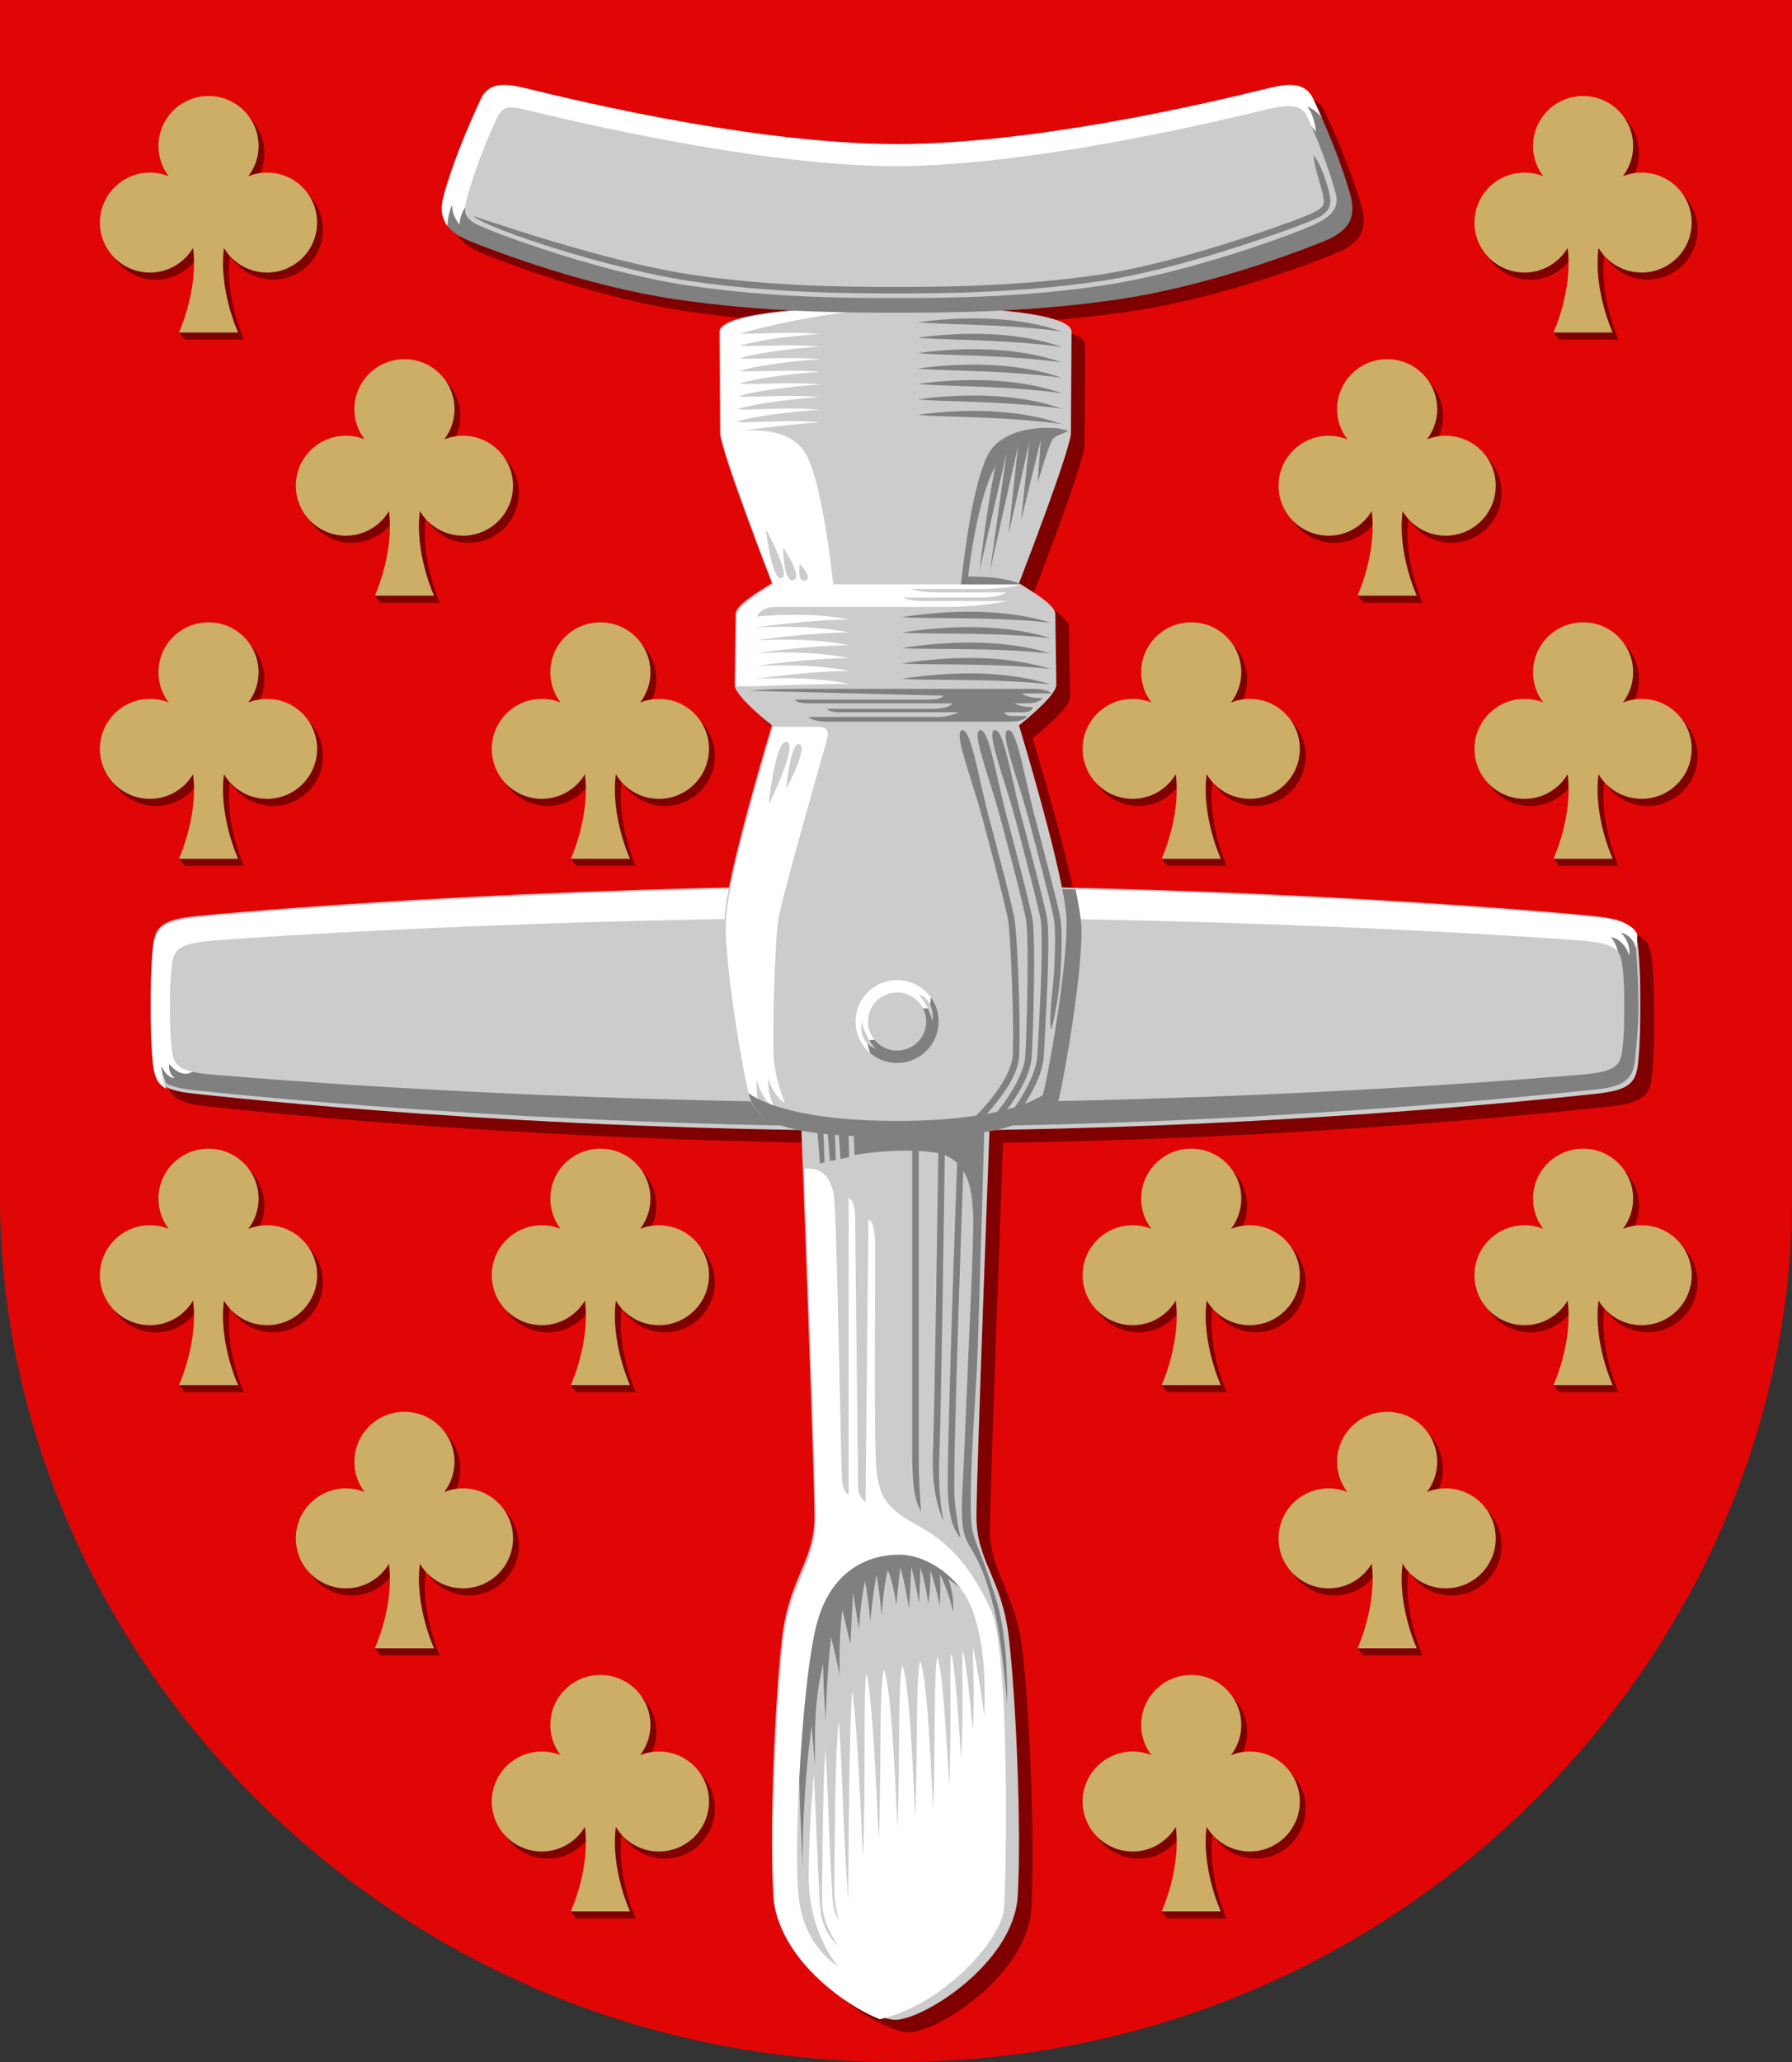 <?xml version="1.0" encoding="UTF-8" standalone="no"?>
<svg xmlns:dc="http://purl.org/dc/elements/1.1/" xmlns:cc="http://creativecommons.org/ns#" xmlns:rdf="http://www.w3.org/1999/02/22-rdf-syntax-ns#" xmlns:svg="http://www.w3.org/2000/svg" xmlns="http://www.w3.org/2000/svg" id="svg8" version="1.1" viewBox="0 0 132.292 152.135" height="575" width="500">
  <rect x="0" y="0" width="132.292" height="152.135" fill="#333333" stroke="none"/>
  <defs id="defs2"/>
  <g transform="translate(-12.31,-12.744)" id="layer1">
    <path id="path848" d="m 12.31,12.744 v 88.343 c 0,33.283 28.354,63.792 66.146,63.792 37.792,0 66.146,-30.509 66.146,-63.792 V 12.744 Z" style="font-variation-settings:normal;vector-effect:none;fill:#e00606;fill-opacity:1;fill-rule:evenodd;stroke:none;stroke-width:0.265;stroke-linecap:butt;stroke-linejoin:miter;stroke-miterlimit:4;stroke-dasharray:none;stroke-dashoffset:0;stroke-opacity:1;marker:none;marker-start:none;marker-mid:none;marker-end:none;stop-color:#000000"/>
    <g id="g1027" style="stroke:none;stroke-width:1.106" transform="matrix(0.905,0,0,0.903,1.164,1.238)">
      <path id="path1023" style="color:#000000;display:inline;overflow:visible;visibility:visible;fill:#800000;fill-opacity:1;fill-rule:evenodd;stroke:none;stroke-width:0.293;stroke-linecap:square;stroke-linejoin:miter;stroke-miterlimit:4;stroke-dasharray:none;stroke-dashoffset:0;stroke-opacity:1;marker:none;marker-start:none;marker-mid:none;marker-end:none;enable-background:accumulate" d="m 29.801,21.169 c -2.255,0 -4.084,1.828 -4.084,4.084 0,0.931 0.315,1.786 0.839,2.473 -0.473,-0.192 -0.989,-0.3 -1.531,-0.3 -2.255,0 -4.084,1.829 -4.084,4.084 0,2.255 1.828,4.084 4.084,4.084 1.497,0 2.802,-0.808 3.513,-2.009 0.373,2.846 -1.627,6.324 -1.627,6.324 l 0.475,0.583 h 4.83 c 0,0 -1.602,-3.48 -1.153,-6.908 0.711,1.201 2.016,2.009 3.513,2.009 2.255,0 4.084,-1.828 4.084,-4.084 0,-2.255 -1.828,-4.084 -4.084,-4.084 -0.542,0 -1.057,0.108 -1.53,0.3 0.524,-0.687 0.839,-1.542 0.839,-2.473 0,-2.255 -1.828,-4.084 -4.084,-4.084 z"/>
      <path d="m 29.326,20.586 c -2.255,0 -4.084,1.828 -4.084,4.084 0,0.931 0.315,1.786 0.839,2.473 -0.473,-0.192 -0.989,-0.3 -1.531,-0.3 -2.255,0 -4.084,1.829 -4.084,4.084 0,2.255 1.828,4.084 4.084,4.084 1.497,0 2.802,-0.808 3.513,-2.009 0.449,3.428 -1.153,6.908 -1.153,6.908 h 4.83 c 0,0 -1.602,-3.48 -1.153,-6.908 0.711,1.201 2.016,2.009 3.513,2.009 2.255,0 4.084,-1.828 4.084,-4.084 0,-2.255 -1.828,-4.084 -4.084,-4.084 -0.542,0 -1.057,0.108 -1.53,0.3 0.524,-0.687 0.839,-1.542 0.839,-2.473 0,-2.255 -1.828,-4.084 -4.084,-4.084 z" style="color:#000000;display:inline;overflow:visible;visibility:visible;fill:#ccae66;fill-opacity:1;fill-rule:evenodd;stroke:none;stroke-width:0.293;stroke-linecap:square;stroke-linejoin:miter;stroke-miterlimit:4;stroke-dasharray:none;stroke-dashoffset:0;stroke-opacity:1;marker:none;marker-start:none;marker-mid:none;marker-end:none;enable-background:accumulate" id="path850"/>
    </g>
    <g id="use1055" style="stroke:none;stroke-width:1.106" transform="matrix(0.905,0,0,0.903,1.164,40.068)">
      <path id="path870" style="color:#000000;display:inline;overflow:visible;visibility:visible;fill:#800000;fill-opacity:1;fill-rule:evenodd;stroke:none;stroke-width:0.293;stroke-linecap:square;stroke-linejoin:miter;stroke-miterlimit:4;stroke-dasharray:none;stroke-dashoffset:0;stroke-opacity:1;marker:none;marker-start:none;marker-mid:none;marker-end:none;enable-background:accumulate" d="m 29.801,21.169 c -2.255,0 -4.084,1.828 -4.084,4.084 0,0.931 0.315,1.786 0.839,2.473 -0.473,-0.192 -0.989,-0.3 -1.531,-0.3 -2.255,0 -4.084,1.829 -4.084,4.084 0,2.255 1.828,4.084 4.084,4.084 1.497,0 2.802,-0.808 3.513,-2.009 0.373,2.846 -1.627,6.324 -1.627,6.324 l 0.475,0.583 h 4.83 c 0,0 -1.602,-3.48 -1.153,-6.908 0.711,1.201 2.016,2.009 3.513,2.009 2.255,0 4.084,-1.828 4.084,-4.084 0,-2.255 -1.828,-4.084 -4.084,-4.084 -0.542,0 -1.057,0.108 -1.53,0.3 0.524,-0.687 0.839,-1.542 0.839,-2.473 0,-2.255 -1.828,-4.084 -4.084,-4.084 z"/>
      <path d="m 29.326,20.586 c -2.255,0 -4.084,1.828 -4.084,4.084 0,0.931 0.315,1.786 0.839,2.473 -0.473,-0.192 -0.989,-0.3 -1.531,-0.3 -2.255,0 -4.084,1.829 -4.084,4.084 0,2.255 1.828,4.084 4.084,4.084 1.497,0 2.802,-0.808 3.513,-2.009 0.449,3.428 -1.153,6.908 -1.153,6.908 h 4.83 c 0,0 -1.602,-3.48 -1.153,-6.908 0.711,1.201 2.016,2.009 3.513,2.009 2.255,0 4.084,-1.828 4.084,-4.084 0,-2.255 -1.828,-4.084 -4.084,-4.084 -0.542,0 -1.057,0.108 -1.53,0.3 0.524,-0.687 0.839,-1.542 0.839,-2.473 0,-2.255 -1.828,-4.084 -4.084,-4.084 z" style="color:#000000;display:inline;overflow:visible;visibility:visible;fill:#ccae66;fill-opacity:1;fill-rule:evenodd;stroke:none;stroke-width:0.293;stroke-linecap:square;stroke-linejoin:miter;stroke-miterlimit:4;stroke-dasharray:none;stroke-dashoffset:0;stroke-opacity:1;marker:none;marker-start:none;marker-mid:none;marker-end:none;enable-background:accumulate" id="path872"/>
    </g>
    <g id="use1057" style="stroke:none;stroke-width:1.106" transform="matrix(0.905,0,0,0.903,30.093,40.068)">
      <path id="path877" style="color:#000000;display:inline;overflow:visible;visibility:visible;fill:#800000;fill-opacity:1;fill-rule:evenodd;stroke:none;stroke-width:0.293;stroke-linecap:square;stroke-linejoin:miter;stroke-miterlimit:4;stroke-dasharray:none;stroke-dashoffset:0;stroke-opacity:1;marker:none;marker-start:none;marker-mid:none;marker-end:none;enable-background:accumulate" d="m 29.801,21.169 c -2.255,0 -4.084,1.828 -4.084,4.084 0,0.931 0.315,1.786 0.839,2.473 -0.473,-0.192 -0.989,-0.3 -1.531,-0.3 -2.255,0 -4.084,1.829 -4.084,4.084 0,2.255 1.828,4.084 4.084,4.084 1.497,0 2.802,-0.808 3.513,-2.009 0.373,2.846 -1.627,6.324 -1.627,6.324 l 0.475,0.583 h 4.83 c 0,0 -1.602,-3.48 -1.153,-6.908 0.711,1.201 2.016,2.009 3.513,2.009 2.255,0 4.084,-1.828 4.084,-4.084 0,-2.255 -1.828,-4.084 -4.084,-4.084 -0.542,0 -1.057,0.108 -1.53,0.3 0.524,-0.687 0.839,-1.542 0.839,-2.473 0,-2.255 -1.828,-4.084 -4.084,-4.084 z"/>
      <path d="m 29.326,20.586 c -2.255,0 -4.084,1.828 -4.084,4.084 0,0.931 0.315,1.786 0.839,2.473 -0.473,-0.192 -0.989,-0.3 -1.531,-0.3 -2.255,0 -4.084,1.829 -4.084,4.084 0,2.255 1.828,4.084 4.084,4.084 1.497,0 2.802,-0.808 3.513,-2.009 0.449,3.428 -1.153,6.908 -1.153,6.908 h 4.83 c 0,0 -1.602,-3.48 -1.153,-6.908 0.711,1.201 2.016,2.009 3.513,2.009 2.255,0 4.084,-1.828 4.084,-4.084 0,-2.255 -1.828,-4.084 -4.084,-4.084 -0.542,0 -1.057,0.108 -1.53,0.3 0.524,-0.687 0.839,-1.542 0.839,-2.473 0,-2.255 -1.828,-4.084 -4.084,-4.084 z" style="color:#000000;display:inline;overflow:visible;visibility:visible;fill:#ccae66;fill-opacity:1;fill-rule:evenodd;stroke:none;stroke-width:0.293;stroke-linecap:square;stroke-linejoin:miter;stroke-miterlimit:4;stroke-dasharray:none;stroke-dashoffset:0;stroke-opacity:1;marker:none;marker-start:none;marker-mid:none;marker-end:none;enable-background:accumulate" id="path879"/>
    </g>
    <g id="use1059" style="stroke:none;stroke-width:1.106" transform="matrix(0.905,0,0,0.903,15.628,20.653)">
      <path id="path883" style="color:#000000;display:inline;overflow:visible;visibility:visible;fill:#800000;fill-opacity:1;fill-rule:evenodd;stroke:none;stroke-width:0.293;stroke-linecap:square;stroke-linejoin:miter;stroke-miterlimit:4;stroke-dasharray:none;stroke-dashoffset:0;stroke-opacity:1;marker:none;marker-start:none;marker-mid:none;marker-end:none;enable-background:accumulate" d="m 29.801,21.169 c -2.255,0 -4.084,1.828 -4.084,4.084 0,0.931 0.315,1.786 0.839,2.473 -0.473,-0.192 -0.989,-0.3 -1.531,-0.3 -2.255,0 -4.084,1.829 -4.084,4.084 0,2.255 1.828,4.084 4.084,4.084 1.497,0 2.802,-0.808 3.513,-2.009 0.373,2.846 -1.627,6.324 -1.627,6.324 l 0.475,0.583 h 4.83 c 0,0 -1.602,-3.48 -1.153,-6.908 0.711,1.201 2.016,2.009 3.513,2.009 2.255,0 4.084,-1.828 4.084,-4.084 0,-2.255 -1.828,-4.084 -4.084,-4.084 -0.542,0 -1.057,0.108 -1.53,0.3 0.524,-0.687 0.839,-1.542 0.839,-2.473 0,-2.255 -1.828,-4.084 -4.084,-4.084 z"/>
      <path d="m 29.326,20.586 c -2.255,0 -4.084,1.828 -4.084,4.084 0,0.931 0.315,1.786 0.839,2.473 -0.473,-0.192 -0.989,-0.3 -1.531,-0.3 -2.255,0 -4.084,1.829 -4.084,4.084 0,2.255 1.828,4.084 4.084,4.084 1.497,0 2.802,-0.808 3.513,-2.009 0.449,3.428 -1.153,6.908 -1.153,6.908 h 4.83 c 0,0 -1.602,-3.48 -1.153,-6.908 0.711,1.201 2.016,2.009 3.513,2.009 2.255,0 4.084,-1.828 4.084,-4.084 0,-2.255 -1.828,-4.084 -4.084,-4.084 -0.542,0 -1.057,0.108 -1.53,0.3 0.524,-0.687 0.839,-1.542 0.839,-2.473 0,-2.255 -1.828,-4.084 -4.084,-4.084 z" style="color:#000000;display:inline;overflow:visible;visibility:visible;fill:#ccae66;fill-opacity:1;fill-rule:evenodd;stroke:none;stroke-width:0.293;stroke-linecap:square;stroke-linejoin:miter;stroke-miterlimit:4;stroke-dasharray:none;stroke-dashoffset:0;stroke-opacity:1;marker:none;marker-start:none;marker-mid:none;marker-end:none;enable-background:accumulate" id="path885"/>
    </g>
    <g id="use1080" style="stroke:none;stroke-width:1.106" transform="matrix(0.905,0,0,0.903,1.164,78.903)">
      <path id="path889" style="color:#000000;display:inline;overflow:visible;visibility:visible;fill:#800000;fill-opacity:1;fill-rule:evenodd;stroke:none;stroke-width:0.293;stroke-linecap:square;stroke-linejoin:miter;stroke-miterlimit:4;stroke-dasharray:none;stroke-dashoffset:0;stroke-opacity:1;marker:none;marker-start:none;marker-mid:none;marker-end:none;enable-background:accumulate" d="m 29.801,21.169 c -2.255,0 -4.084,1.828 -4.084,4.084 0,0.931 0.315,1.786 0.839,2.473 -0.473,-0.192 -0.989,-0.3 -1.531,-0.3 -2.255,0 -4.084,1.829 -4.084,4.084 0,2.255 1.828,4.084 4.084,4.084 1.497,0 2.802,-0.808 3.513,-2.009 0.373,2.846 -1.627,6.324 -1.627,6.324 l 0.475,0.583 h 4.83 c 0,0 -1.602,-3.48 -1.153,-6.908 0.711,1.201 2.016,2.009 3.513,2.009 2.255,0 4.084,-1.828 4.084,-4.084 0,-2.255 -1.828,-4.084 -4.084,-4.084 -0.542,0 -1.057,0.108 -1.53,0.3 0.524,-0.687 0.839,-1.542 0.839,-2.473 0,-2.255 -1.828,-4.084 -4.084,-4.084 z"/>
      <path d="m 29.326,20.586 c -2.255,0 -4.084,1.828 -4.084,4.084 0,0.931 0.315,1.786 0.839,2.473 -0.473,-0.192 -0.989,-0.3 -1.531,-0.3 -2.255,0 -4.084,1.829 -4.084,4.084 0,2.255 1.828,4.084 4.084,4.084 1.497,0 2.802,-0.808 3.513,-2.009 0.449,3.428 -1.153,6.908 -1.153,6.908 h 4.83 c 0,0 -1.602,-3.48 -1.153,-6.908 0.711,1.201 2.016,2.009 3.513,2.009 2.255,0 4.084,-1.828 4.084,-4.084 0,-2.255 -1.828,-4.084 -4.084,-4.084 -0.542,0 -1.057,0.108 -1.53,0.3 0.524,-0.687 0.839,-1.542 0.839,-2.473 0,-2.255 -1.828,-4.084 -4.084,-4.084 z" style="color:#000000;display:inline;overflow:visible;visibility:visible;fill:#ccae66;fill-opacity:1;fill-rule:evenodd;stroke:none;stroke-width:0.293;stroke-linecap:square;stroke-linejoin:miter;stroke-miterlimit:4;stroke-dasharray:none;stroke-dashoffset:0;stroke-opacity:1;marker:none;marker-start:none;marker-mid:none;marker-end:none;enable-background:accumulate" id="path891"/>
    </g>
    <g id="use1082" style="stroke:none;stroke-width:1.106" transform="matrix(0.905,0,0,0.903,30.093,117.733)">
      <path id="path895" style="color:#000000;display:inline;overflow:visible;visibility:visible;fill:#800000;fill-opacity:1;fill-rule:evenodd;stroke:none;stroke-width:0.293;stroke-linecap:square;stroke-linejoin:miter;stroke-miterlimit:4;stroke-dasharray:none;stroke-dashoffset:0;stroke-opacity:1;marker:none;marker-start:none;marker-mid:none;marker-end:none;enable-background:accumulate" d="m 29.801,21.169 c -2.255,0 -4.084,1.828 -4.084,4.084 0,0.931 0.315,1.786 0.839,2.473 -0.473,-0.192 -0.989,-0.3 -1.531,-0.3 -2.255,0 -4.084,1.829 -4.084,4.084 0,2.255 1.828,4.084 4.084,4.084 1.497,0 2.802,-0.808 3.513,-2.009 0.373,2.846 -1.627,6.324 -1.627,6.324 l 0.475,0.583 h 4.83 c 0,0 -1.602,-3.48 -1.153,-6.908 0.711,1.201 2.016,2.009 3.513,2.009 2.255,0 4.084,-1.828 4.084,-4.084 0,-2.255 -1.828,-4.084 -4.084,-4.084 -0.542,0 -1.057,0.108 -1.53,0.3 0.524,-0.687 0.839,-1.542 0.839,-2.473 0,-2.255 -1.828,-4.084 -4.084,-4.084 z"/>
      <path d="m 29.326,20.586 c -2.255,0 -4.084,1.828 -4.084,4.084 0,0.931 0.315,1.786 0.839,2.473 -0.473,-0.192 -0.989,-0.3 -1.531,-0.3 -2.255,0 -4.084,1.829 -4.084,4.084 0,2.255 1.828,4.084 4.084,4.084 1.497,0 2.802,-0.808 3.513,-2.009 0.449,3.428 -1.153,6.908 -1.153,6.908 h 4.83 c 0,0 -1.602,-3.48 -1.153,-6.908 0.711,1.201 2.016,2.009 3.513,2.009 2.255,0 4.084,-1.828 4.084,-4.084 0,-2.255 -1.828,-4.084 -4.084,-4.084 -0.542,0 -1.057,0.108 -1.53,0.3 0.524,-0.687 0.839,-1.542 0.839,-2.473 0,-2.255 -1.828,-4.084 -4.084,-4.084 z" style="color:#000000;display:inline;overflow:visible;visibility:visible;fill:#ccae66;fill-opacity:1;fill-rule:evenodd;stroke:none;stroke-width:0.293;stroke-linecap:square;stroke-linejoin:miter;stroke-miterlimit:4;stroke-dasharray:none;stroke-dashoffset:0;stroke-opacity:1;marker:none;marker-start:none;marker-mid:none;marker-end:none;enable-background:accumulate" id="path897"/>
    </g>
    <g id="use1084" style="stroke:none;stroke-width:1.106" transform="matrix(0.905,0,0,0.903,15.628,98.318)">
      <path id="path901" style="color:#000000;display:inline;overflow:visible;visibility:visible;fill:#800000;fill-opacity:1;fill-rule:evenodd;stroke:none;stroke-width:0.293;stroke-linecap:square;stroke-linejoin:miter;stroke-miterlimit:4;stroke-dasharray:none;stroke-dashoffset:0;stroke-opacity:1;marker:none;marker-start:none;marker-mid:none;marker-end:none;enable-background:accumulate" d="m 29.801,21.169 c -2.255,0 -4.084,1.828 -4.084,4.084 0,0.931 0.315,1.786 0.839,2.473 -0.473,-0.192 -0.989,-0.3 -1.531,-0.3 -2.255,0 -4.084,1.829 -4.084,4.084 0,2.255 1.828,4.084 4.084,4.084 1.497,0 2.802,-0.808 3.513,-2.009 0.373,2.846 -1.627,6.324 -1.627,6.324 l 0.475,0.583 h 4.83 c 0,0 -1.602,-3.48 -1.153,-6.908 0.711,1.201 2.016,2.009 3.513,2.009 2.255,0 4.084,-1.828 4.084,-4.084 0,-2.255 -1.828,-4.084 -4.084,-4.084 -0.542,0 -1.057,0.108 -1.53,0.3 0.524,-0.687 0.839,-1.542 0.839,-2.473 0,-2.255 -1.828,-4.084 -4.084,-4.084 z"/>
      <path d="m 29.326,20.586 c -2.255,0 -4.084,1.828 -4.084,4.084 0,0.931 0.315,1.786 0.839,2.473 -0.473,-0.192 -0.989,-0.3 -1.531,-0.3 -2.255,0 -4.084,1.829 -4.084,4.084 0,2.255 1.828,4.084 4.084,4.084 1.497,0 2.802,-0.808 3.513,-2.009 0.449,3.428 -1.153,6.908 -1.153,6.908 h 4.83 c 0,0 -1.602,-3.48 -1.153,-6.908 0.711,1.201 2.016,2.009 3.513,2.009 2.255,0 4.084,-1.828 4.084,-4.084 0,-2.255 -1.828,-4.084 -4.084,-4.084 -0.542,0 -1.057,0.108 -1.53,0.3 0.524,-0.687 0.839,-1.542 0.839,-2.473 0,-2.255 -1.828,-4.084 -4.084,-4.084 z" style="color:#000000;display:inline;overflow:visible;visibility:visible;fill:#ccae66;fill-opacity:1;fill-rule:evenodd;stroke:none;stroke-width:0.293;stroke-linecap:square;stroke-linejoin:miter;stroke-miterlimit:4;stroke-dasharray:none;stroke-dashoffset:0;stroke-opacity:1;marker:none;marker-start:none;marker-mid:none;marker-end:none;enable-background:accumulate" id="path903"/>
    </g>
    <g id="use1101" style="stroke:none;stroke-width:1.106" transform="matrix(0.905,0,0,0.903,102.64,1.238)">
      <path id="path907" style="color:#000000;display:inline;overflow:visible;visibility:visible;fill:#800000;fill-opacity:1;fill-rule:evenodd;stroke:none;stroke-width:0.293;stroke-linecap:square;stroke-linejoin:miter;stroke-miterlimit:4;stroke-dasharray:none;stroke-dashoffset:0;stroke-opacity:1;marker:none;marker-start:none;marker-mid:none;marker-end:none;enable-background:accumulate" d="m 29.801,21.169 c -2.255,0 -4.084,1.828 -4.084,4.084 0,0.931 0.315,1.786 0.839,2.473 -0.473,-0.192 -0.989,-0.3 -1.531,-0.3 -2.255,0 -4.084,1.829 -4.084,4.084 0,2.255 1.828,4.084 4.084,4.084 1.497,0 2.802,-0.808 3.513,-2.009 0.373,2.846 -1.627,6.324 -1.627,6.324 l 0.475,0.583 h 4.83 c 0,0 -1.602,-3.48 -1.153,-6.908 0.711,1.201 2.016,2.009 3.513,2.009 2.255,0 4.084,-1.828 4.084,-4.084 0,-2.255 -1.828,-4.084 -4.084,-4.084 -0.542,0 -1.057,0.108 -1.53,0.3 0.524,-0.687 0.839,-1.542 0.839,-2.473 0,-2.255 -1.828,-4.084 -4.084,-4.084 z"/>
      <path d="m 29.326,20.586 c -2.255,0 -4.084,1.828 -4.084,4.084 0,0.931 0.315,1.786 0.839,2.473 -0.473,-0.192 -0.989,-0.3 -1.531,-0.3 -2.255,0 -4.084,1.829 -4.084,4.084 0,2.255 1.828,4.084 4.084,4.084 1.497,0 2.802,-0.808 3.513,-2.009 0.449,3.428 -1.153,6.908 -1.153,6.908 h 4.83 c 0,0 -1.602,-3.48 -1.153,-6.908 0.711,1.201 2.016,2.009 3.513,2.009 2.255,0 4.084,-1.828 4.084,-4.084 0,-2.255 -1.828,-4.084 -4.084,-4.084 -0.542,0 -1.057,0.108 -1.53,0.3 0.524,-0.687 0.839,-1.542 0.839,-2.473 0,-2.255 -1.828,-4.084 -4.084,-4.084 z" style="color:#000000;display:inline;overflow:visible;visibility:visible;fill:#ccae66;fill-opacity:1;fill-rule:evenodd;stroke:none;stroke-width:0.293;stroke-linecap:square;stroke-linejoin:miter;stroke-miterlimit:4;stroke-dasharray:none;stroke-dashoffset:0;stroke-opacity:1;marker:none;marker-start:none;marker-mid:none;marker-end:none;enable-background:accumulate" id="path909"/>
    </g>
    <g id="use1103" style="stroke:none;stroke-width:1.106" transform="matrix(0.905,0,0,0.903,102.64,40.068)">
      <path id="path913" style="color:#000000;display:inline;overflow:visible;visibility:visible;fill:#800000;fill-opacity:1;fill-rule:evenodd;stroke:none;stroke-width:0.293;stroke-linecap:square;stroke-linejoin:miter;stroke-miterlimit:4;stroke-dasharray:none;stroke-dashoffset:0;stroke-opacity:1;marker:none;marker-start:none;marker-mid:none;marker-end:none;enable-background:accumulate" d="m 29.801,21.169 c -2.255,0 -4.084,1.828 -4.084,4.084 0,0.931 0.315,1.786 0.839,2.473 -0.473,-0.192 -0.989,-0.3 -1.531,-0.3 -2.255,0 -4.084,1.829 -4.084,4.084 0,2.255 1.828,4.084 4.084,4.084 1.497,0 2.802,-0.808 3.513,-2.009 0.373,2.846 -1.627,6.324 -1.627,6.324 l 0.475,0.583 h 4.83 c 0,0 -1.602,-3.48 -1.153,-6.908 0.711,1.201 2.016,2.009 3.513,2.009 2.255,0 4.084,-1.828 4.084,-4.084 0,-2.255 -1.828,-4.084 -4.084,-4.084 -0.542,0 -1.057,0.108 -1.53,0.3 0.524,-0.687 0.839,-1.542 0.839,-2.473 0,-2.255 -1.828,-4.084 -4.084,-4.084 z"/>
      <path d="m 29.326,20.586 c -2.255,0 -4.084,1.828 -4.084,4.084 0,0.931 0.315,1.786 0.839,2.473 -0.473,-0.192 -0.989,-0.3 -1.531,-0.3 -2.255,0 -4.084,1.829 -4.084,4.084 0,2.255 1.828,4.084 4.084,4.084 1.497,0 2.802,-0.808 3.513,-2.009 0.449,3.428 -1.153,6.908 -1.153,6.908 h 4.83 c 0,0 -1.602,-3.48 -1.153,-6.908 0.711,1.201 2.016,2.009 3.513,2.009 2.255,0 4.084,-1.828 4.084,-4.084 0,-2.255 -1.828,-4.084 -4.084,-4.084 -0.542,0 -1.057,0.108 -1.53,0.3 0.524,-0.687 0.839,-1.542 0.839,-2.473 0,-2.255 -1.828,-4.084 -4.084,-4.084 z" style="color:#000000;display:inline;overflow:visible;visibility:visible;fill:#ccae66;fill-opacity:1;fill-rule:evenodd;stroke:none;stroke-width:0.293;stroke-linecap:square;stroke-linejoin:miter;stroke-miterlimit:4;stroke-dasharray:none;stroke-dashoffset:0;stroke-opacity:1;marker:none;marker-start:none;marker-mid:none;marker-end:none;enable-background:accumulate" id="path915"/>
    </g>
    <g id="use1105" style="stroke:none;stroke-width:1.106" transform="matrix(0.905,0,0,0.903,73.711,40.068)">
      <path id="path919" style="color:#000000;display:inline;overflow:visible;visibility:visible;fill:#800000;fill-opacity:1;fill-rule:evenodd;stroke:none;stroke-width:0.293;stroke-linecap:square;stroke-linejoin:miter;stroke-miterlimit:4;stroke-dasharray:none;stroke-dashoffset:0;stroke-opacity:1;marker:none;marker-start:none;marker-mid:none;marker-end:none;enable-background:accumulate" d="m 29.801,21.169 c -2.255,0 -4.084,1.828 -4.084,4.084 0,0.931 0.315,1.786 0.839,2.473 -0.473,-0.192 -0.989,-0.3 -1.531,-0.3 -2.255,0 -4.084,1.829 -4.084,4.084 0,2.255 1.828,4.084 4.084,4.084 1.497,0 2.802,-0.808 3.513,-2.009 0.373,2.846 -1.627,6.324 -1.627,6.324 l 0.475,0.583 h 4.83 c 0,0 -1.602,-3.48 -1.153,-6.908 0.711,1.201 2.016,2.009 3.513,2.009 2.255,0 4.084,-1.828 4.084,-4.084 0,-2.255 -1.828,-4.084 -4.084,-4.084 -0.542,0 -1.057,0.108 -1.53,0.3 0.524,-0.687 0.839,-1.542 0.839,-2.473 0,-2.255 -1.828,-4.084 -4.084,-4.084 z"/>
      <path d="m 29.326,20.586 c -2.255,0 -4.084,1.828 -4.084,4.084 0,0.931 0.315,1.786 0.839,2.473 -0.473,-0.192 -0.989,-0.3 -1.531,-0.3 -2.255,0 -4.084,1.829 -4.084,4.084 0,2.255 1.828,4.084 4.084,4.084 1.497,0 2.802,-0.808 3.513,-2.009 0.449,3.428 -1.153,6.908 -1.153,6.908 h 4.83 c 0,0 -1.602,-3.48 -1.153,-6.908 0.711,1.201 2.016,2.009 3.513,2.009 2.255,0 4.084,-1.828 4.084,-4.084 0,-2.255 -1.828,-4.084 -4.084,-4.084 -0.542,0 -1.057,0.108 -1.53,0.3 0.524,-0.687 0.839,-1.542 0.839,-2.473 0,-2.255 -1.828,-4.084 -4.084,-4.084 z" style="color:#000000;display:inline;overflow:visible;visibility:visible;fill:#ccae66;fill-opacity:1;fill-rule:evenodd;stroke:none;stroke-width:0.293;stroke-linecap:square;stroke-linejoin:miter;stroke-miterlimit:4;stroke-dasharray:none;stroke-dashoffset:0;stroke-opacity:1;marker:none;marker-start:none;marker-mid:none;marker-end:none;enable-background:accumulate" id="path921"/>
    </g>
    <g id="use1107" style="stroke:none;stroke-width:1.106" transform="matrix(0.905,0,0,0.903,88.175,20.653)">
      <path id="path925" style="color:#000000;display:inline;overflow:visible;visibility:visible;fill:#800000;fill-opacity:1;fill-rule:evenodd;stroke:none;stroke-width:0.293;stroke-linecap:square;stroke-linejoin:miter;stroke-miterlimit:4;stroke-dasharray:none;stroke-dashoffset:0;stroke-opacity:1;marker:none;marker-start:none;marker-mid:none;marker-end:none;enable-background:accumulate" d="m 29.801,21.169 c -2.255,0 -4.084,1.828 -4.084,4.084 0,0.931 0.315,1.786 0.839,2.473 -0.473,-0.192 -0.989,-0.3 -1.531,-0.3 -2.255,0 -4.084,1.829 -4.084,4.084 0,2.255 1.828,4.084 4.084,4.084 1.497,0 2.802,-0.808 3.513,-2.009 0.373,2.846 -1.627,6.324 -1.627,6.324 l 0.475,0.583 h 4.83 c 0,0 -1.602,-3.48 -1.153,-6.908 0.711,1.201 2.016,2.009 3.513,2.009 2.255,0 4.084,-1.828 4.084,-4.084 0,-2.255 -1.828,-4.084 -4.084,-4.084 -0.542,0 -1.057,0.108 -1.53,0.3 0.524,-0.687 0.839,-1.542 0.839,-2.473 0,-2.255 -1.828,-4.084 -4.084,-4.084 z"/>
      <path d="m 29.326,20.586 c -2.255,0 -4.084,1.828 -4.084,4.084 0,0.931 0.315,1.786 0.839,2.473 -0.473,-0.192 -0.989,-0.3 -1.531,-0.3 -2.255,0 -4.084,1.829 -4.084,4.084 0,2.255 1.828,4.084 4.084,4.084 1.497,0 2.802,-0.808 3.513,-2.009 0.449,3.428 -1.153,6.908 -1.153,6.908 h 4.83 c 0,0 -1.602,-3.48 -1.153,-6.908 0.711,1.201 2.016,2.009 3.513,2.009 2.255,0 4.084,-1.828 4.084,-4.084 0,-2.255 -1.828,-4.084 -4.084,-4.084 -0.542,0 -1.057,0.108 -1.53,0.3 0.524,-0.687 0.839,-1.542 0.839,-2.473 0,-2.255 -1.828,-4.084 -4.084,-4.084 z" style="color:#000000;display:inline;overflow:visible;visibility:visible;fill:#ccae66;fill-opacity:1;fill-rule:evenodd;stroke:none;stroke-width:0.293;stroke-linecap:square;stroke-linejoin:miter;stroke-miterlimit:4;stroke-dasharray:none;stroke-dashoffset:0;stroke-opacity:1;marker:none;marker-start:none;marker-mid:none;marker-end:none;enable-background:accumulate" id="path927"/>
    </g>
    <g id="use1109" style="stroke:none;stroke-width:1.106" transform="matrix(0.905,0,0,0.903,102.64,78.903)">
      <path id="path931" style="color:#000000;display:inline;overflow:visible;visibility:visible;fill:#800000;fill-opacity:1;fill-rule:evenodd;stroke:none;stroke-width:0.293;stroke-linecap:square;stroke-linejoin:miter;stroke-miterlimit:4;stroke-dasharray:none;stroke-dashoffset:0;stroke-opacity:1;marker:none;marker-start:none;marker-mid:none;marker-end:none;enable-background:accumulate" d="m 29.801,21.169 c -2.255,0 -4.084,1.828 -4.084,4.084 0,0.931 0.315,1.786 0.839,2.473 -0.473,-0.192 -0.989,-0.3 -1.531,-0.3 -2.255,0 -4.084,1.829 -4.084,4.084 0,2.255 1.828,4.084 4.084,4.084 1.497,0 2.802,-0.808 3.513,-2.009 0.373,2.846 -1.627,6.324 -1.627,6.324 l 0.475,0.583 h 4.83 c 0,0 -1.602,-3.48 -1.153,-6.908 0.711,1.201 2.016,2.009 3.513,2.009 2.255,0 4.084,-1.828 4.084,-4.084 0,-2.255 -1.828,-4.084 -4.084,-4.084 -0.542,0 -1.057,0.108 -1.53,0.3 0.524,-0.687 0.839,-1.542 0.839,-2.473 0,-2.255 -1.828,-4.084 -4.084,-4.084 z"/>
      <path d="m 29.326,20.586 c -2.255,0 -4.084,1.828 -4.084,4.084 0,0.931 0.315,1.786 0.839,2.473 -0.473,-0.192 -0.989,-0.3 -1.531,-0.3 -2.255,0 -4.084,1.829 -4.084,4.084 0,2.255 1.828,4.084 4.084,4.084 1.497,0 2.802,-0.808 3.513,-2.009 0.449,3.428 -1.153,6.908 -1.153,6.908 h 4.83 c 0,0 -1.602,-3.48 -1.153,-6.908 0.711,1.201 2.016,2.009 3.513,2.009 2.255,0 4.084,-1.828 4.084,-4.084 0,-2.255 -1.828,-4.084 -4.084,-4.084 -0.542,0 -1.057,0.108 -1.53,0.3 0.524,-0.687 0.839,-1.542 0.839,-2.473 0,-2.255 -1.828,-4.084 -4.084,-4.084 z" style="color:#000000;display:inline;overflow:visible;visibility:visible;fill:#ccae66;fill-opacity:1;fill-rule:evenodd;stroke:none;stroke-width:0.293;stroke-linecap:square;stroke-linejoin:miter;stroke-miterlimit:4;stroke-dasharray:none;stroke-dashoffset:0;stroke-opacity:1;marker:none;marker-start:none;marker-mid:none;marker-end:none;enable-background:accumulate" id="path933"/>
    </g>
    <g id="use1111" style="stroke:none;stroke-width:1.106" transform="matrix(0.905,0,0,0.903,73.711,117.733)">
      <path id="path937" style="color:#000000;display:inline;overflow:visible;visibility:visible;fill:#800000;fill-opacity:1;fill-rule:evenodd;stroke:none;stroke-width:0.293;stroke-linecap:square;stroke-linejoin:miter;stroke-miterlimit:4;stroke-dasharray:none;stroke-dashoffset:0;stroke-opacity:1;marker:none;marker-start:none;marker-mid:none;marker-end:none;enable-background:accumulate" d="m 29.801,21.169 c -2.255,0 -4.084,1.828 -4.084,4.084 0,0.931 0.315,1.786 0.839,2.473 -0.473,-0.192 -0.989,-0.3 -1.531,-0.3 -2.255,0 -4.084,1.829 -4.084,4.084 0,2.255 1.828,4.084 4.084,4.084 1.497,0 2.802,-0.808 3.513,-2.009 0.373,2.846 -1.627,6.324 -1.627,6.324 l 0.475,0.583 h 4.83 c 0,0 -1.602,-3.48 -1.153,-6.908 0.711,1.201 2.016,2.009 3.513,2.009 2.255,0 4.084,-1.828 4.084,-4.084 0,-2.255 -1.828,-4.084 -4.084,-4.084 -0.542,0 -1.057,0.108 -1.53,0.3 0.524,-0.687 0.839,-1.542 0.839,-2.473 0,-2.255 -1.828,-4.084 -4.084,-4.084 z"/>
      <path d="m 29.326,20.586 c -2.255,0 -4.084,1.828 -4.084,4.084 0,0.931 0.315,1.786 0.839,2.473 -0.473,-0.192 -0.989,-0.3 -1.531,-0.3 -2.255,0 -4.084,1.829 -4.084,4.084 0,2.255 1.828,4.084 4.084,4.084 1.497,0 2.802,-0.808 3.513,-2.009 0.449,3.428 -1.153,6.908 -1.153,6.908 h 4.83 c 0,0 -1.602,-3.48 -1.153,-6.908 0.711,1.201 2.016,2.009 3.513,2.009 2.255,0 4.084,-1.828 4.084,-4.084 0,-2.255 -1.828,-4.084 -4.084,-4.084 -0.542,0 -1.057,0.108 -1.53,0.3 0.524,-0.687 0.839,-1.542 0.839,-2.473 0,-2.255 -1.828,-4.084 -4.084,-4.084 z" style="color:#000000;display:inline;overflow:visible;visibility:visible;fill:#ccae66;fill-opacity:1;fill-rule:evenodd;stroke:none;stroke-width:0.293;stroke-linecap:square;stroke-linejoin:miter;stroke-miterlimit:4;stroke-dasharray:none;stroke-dashoffset:0;stroke-opacity:1;marker:none;marker-start:none;marker-mid:none;marker-end:none;enable-background:accumulate" id="path939"/>
    </g>
    <g id="use1113" style="stroke:none;stroke-width:1.106" transform="matrix(0.905,0,0,0.903,88.175,98.318)">
      <path id="path943" style="color:#000000;display:inline;overflow:visible;visibility:visible;fill:#800000;fill-opacity:1;fill-rule:evenodd;stroke:none;stroke-width:0.293;stroke-linecap:square;stroke-linejoin:miter;stroke-miterlimit:4;stroke-dasharray:none;stroke-dashoffset:0;stroke-opacity:1;marker:none;marker-start:none;marker-mid:none;marker-end:none;enable-background:accumulate" d="m 29.801,21.169 c -2.255,0 -4.084,1.828 -4.084,4.084 0,0.931 0.315,1.786 0.839,2.473 -0.473,-0.192 -0.989,-0.3 -1.531,-0.3 -2.255,0 -4.084,1.829 -4.084,4.084 0,2.255 1.828,4.084 4.084,4.084 1.497,0 2.802,-0.808 3.513,-2.009 0.373,2.846 -1.627,6.324 -1.627,6.324 l 0.475,0.583 h 4.83 c 0,0 -1.602,-3.48 -1.153,-6.908 0.711,1.201 2.016,2.009 3.513,2.009 2.255,0 4.084,-1.828 4.084,-4.084 0,-2.255 -1.828,-4.084 -4.084,-4.084 -0.542,0 -1.057,0.108 -1.53,0.3 0.524,-0.687 0.839,-1.542 0.839,-2.473 0,-2.255 -1.828,-4.084 -4.084,-4.084 z"/>
      <path d="m 29.326,20.586 c -2.255,0 -4.084,1.828 -4.084,4.084 0,0.931 0.315,1.786 0.839,2.473 -0.473,-0.192 -0.989,-0.3 -1.531,-0.3 -2.255,0 -4.084,1.829 -4.084,4.084 0,2.255 1.828,4.084 4.084,4.084 1.497,0 2.802,-0.808 3.513,-2.009 0.449,3.428 -1.153,6.908 -1.153,6.908 h 4.83 c 0,0 -1.602,-3.48 -1.153,-6.908 0.711,1.201 2.016,2.009 3.513,2.009 2.255,0 4.084,-1.828 4.084,-4.084 0,-2.255 -1.828,-4.084 -4.084,-4.084 -0.542,0 -1.057,0.108 -1.53,0.3 0.524,-0.687 0.839,-1.542 0.839,-2.473 0,-2.255 -1.828,-4.084 -4.084,-4.084 z" style="color:#000000;display:inline;overflow:visible;visibility:visible;fill:#ccae66;fill-opacity:1;fill-rule:evenodd;stroke:none;stroke-width:0.293;stroke-linecap:square;stroke-linejoin:miter;stroke-miterlimit:4;stroke-dasharray:none;stroke-dashoffset:0;stroke-opacity:1;marker:none;marker-start:none;marker-mid:none;marker-end:none;enable-background:accumulate" id="path945"/>
    </g>
    <g id="use1132" style="stroke:none;stroke-width:1.106" transform="matrix(0.905,0,0,0.903,30.093,78.903)">
      <path id="path949" style="color:#000000;display:inline;overflow:visible;visibility:visible;fill:#800000;fill-opacity:1;fill-rule:evenodd;stroke:none;stroke-width:0.293;stroke-linecap:square;stroke-linejoin:miter;stroke-miterlimit:4;stroke-dasharray:none;stroke-dashoffset:0;stroke-opacity:1;marker:none;marker-start:none;marker-mid:none;marker-end:none;enable-background:accumulate" d="m 29.801,21.169 c -2.255,0 -4.084,1.828 -4.084,4.084 0,0.931 0.315,1.786 0.839,2.473 -0.473,-0.192 -0.989,-0.3 -1.531,-0.3 -2.255,0 -4.084,1.829 -4.084,4.084 0,2.255 1.828,4.084 4.084,4.084 1.497,0 2.802,-0.808 3.513,-2.009 0.373,2.846 -1.627,6.324 -1.627,6.324 l 0.475,0.583 h 4.83 c 0,0 -1.602,-3.48 -1.153,-6.908 0.711,1.201 2.016,2.009 3.513,2.009 2.255,0 4.084,-1.828 4.084,-4.084 0,-2.255 -1.828,-4.084 -4.084,-4.084 -0.542,0 -1.057,0.108 -1.53,0.3 0.524,-0.687 0.839,-1.542 0.839,-2.473 0,-2.255 -1.828,-4.084 -4.084,-4.084 z"/>
      <path d="m 29.326,20.586 c -2.255,0 -4.084,1.828 -4.084,4.084 0,0.931 0.315,1.786 0.839,2.473 -0.473,-0.192 -0.989,-0.3 -1.531,-0.3 -2.255,0 -4.084,1.829 -4.084,4.084 0,2.255 1.828,4.084 4.084,4.084 1.497,0 2.802,-0.808 3.513,-2.009 0.449,3.428 -1.153,6.908 -1.153,6.908 h 4.83 c 0,0 -1.602,-3.48 -1.153,-6.908 0.711,1.201 2.016,2.009 3.513,2.009 2.255,0 4.084,-1.828 4.084,-4.084 0,-2.255 -1.828,-4.084 -4.084,-4.084 -0.542,0 -1.057,0.108 -1.53,0.3 0.524,-0.687 0.839,-1.542 0.839,-2.473 0,-2.255 -1.828,-4.084 -4.084,-4.084 z" style="color:#000000;display:inline;overflow:visible;visibility:visible;fill:#ccae66;fill-opacity:1;fill-rule:evenodd;stroke:none;stroke-width:0.293;stroke-linecap:square;stroke-linejoin:miter;stroke-miterlimit:4;stroke-dasharray:none;stroke-dashoffset:0;stroke-opacity:1;marker:none;marker-start:none;marker-mid:none;marker-end:none;enable-background:accumulate" id="path951"/>
    </g>
    <g id="use1148" style="stroke:none;stroke-width:1.106" transform="matrix(0.905,0,0,0.903,73.711,78.903)">
      <path id="path955" style="color:#000000;display:inline;overflow:visible;visibility:visible;fill:#800000;fill-opacity:1;fill-rule:evenodd;stroke:none;stroke-width:0.293;stroke-linecap:square;stroke-linejoin:miter;stroke-miterlimit:4;stroke-dasharray:none;stroke-dashoffset:0;stroke-opacity:1;marker:none;marker-start:none;marker-mid:none;marker-end:none;enable-background:accumulate" d="m 29.801,21.169 c -2.255,0 -4.084,1.828 -4.084,4.084 0,0.931 0.315,1.786 0.839,2.473 -0.473,-0.192 -0.989,-0.3 -1.531,-0.3 -2.255,0 -4.084,1.829 -4.084,4.084 0,2.255 1.828,4.084 4.084,4.084 1.497,0 2.802,-0.808 3.513,-2.009 0.373,2.846 -1.627,6.324 -1.627,6.324 l 0.475,0.583 h 4.83 c 0,0 -1.602,-3.48 -1.153,-6.908 0.711,1.201 2.016,2.009 3.513,2.009 2.255,0 4.084,-1.828 4.084,-4.084 0,-2.255 -1.828,-4.084 -4.084,-4.084 -0.542,0 -1.057,0.108 -1.53,0.3 0.524,-0.687 0.839,-1.542 0.839,-2.473 0,-2.255 -1.828,-4.084 -4.084,-4.084 z"/>
      <path d="m 29.326,20.586 c -2.255,0 -4.084,1.828 -4.084,4.084 0,0.931 0.315,1.786 0.839,2.473 -0.473,-0.192 -0.989,-0.3 -1.531,-0.3 -2.255,0 -4.084,1.829 -4.084,4.084 0,2.255 1.828,4.084 4.084,4.084 1.497,0 2.802,-0.808 3.513,-2.009 0.449,3.428 -1.153,6.908 -1.153,6.908 h 4.83 c 0,0 -1.602,-3.48 -1.153,-6.908 0.711,1.201 2.016,2.009 3.513,2.009 2.255,0 4.084,-1.828 4.084,-4.084 0,-2.255 -1.828,-4.084 -4.084,-4.084 -0.542,0 -1.057,0.108 -1.53,0.3 0.524,-0.687 0.839,-1.542 0.839,-2.473 0,-2.255 -1.828,-4.084 -4.084,-4.084 z" style="color:#000000;display:inline;overflow:visible;visibility:visible;fill:#ccae66;fill-opacity:1;fill-rule:evenodd;stroke:none;stroke-width:0.293;stroke-linecap:square;stroke-linejoin:miter;stroke-miterlimit:4;stroke-dasharray:none;stroke-dashoffset:0;stroke-opacity:1;marker:none;marker-start:none;marker-mid:none;marker-end:none;enable-background:accumulate" id="path957"/>
    </g>
    <path d="m 50.347,19.937 c -0.671,0.019 -1.263,0.261 -1.615,1.007 -1.066,2.259 -2.139,4.912 -2.73,7.044 -0.255,0.921 -0.247,1.688 0.256,2.336 0.329,0.424 0.868,0.798 1.691,1.131 2.081,0.841 8.647,3.315 15.158,4.272 3.157,0.464 6.19,0.707 8.915,0.837 -4.143,0.339 -5.612,0.98 -5.612,1.594 0,0.893 0.044,6.245 0.044,7.465 0,1.219 3.835,11.093 3.835,11.093 -0.916,0.586 -2.684,1.599 -2.684,2.279 0,0.68 -0.07,4.402 -0.07,5.231 0,0.829 2.754,2.983 2.754,2.983 0,0 -2.295,7.529 -3.172,11.963 -21.239,0.445 -37.22,1.881 -39.449,2.115 -2.643,0.277 -2.99,0.902 -3.129,2.497 -0.139,1.595 -0.139,2.699 -0.139,4.05 0,1.351 3.6e-4,2.455 0.139,4.05 0.139,1.595 0.487,2.219 3.129,2.496 2.413,0.253 20.923,2.318 44.8,2.675 0.032,0.855 0.951,25.196 0.967,28.471 0.016,3.333 -1.87,4.571 -2.389,8.933 -0.519,4.362 -0.958,14.163 -0.66,19.112 0.298,4.949 6.982,9.12 9.029,9.12 2.046,0 8.731,-4.17 9.029,-9.12 0.298,-4.95 -0.141,-14.75 -0.66,-19.112 -0.519,-4.362 -2.406,-5.6 -2.389,-8.933 0.016,-3.275 0.934,-27.616 0.967,-28.471 23.877,-0.357 42.387,-2.422 44.8,-2.675 2.643,-0.277 2.99,-0.901 3.129,-2.496 0.139,-1.595 0.139,-2.699 0.139,-4.05 0,-1.351 1.1e-4,-2.455 -0.139,-4.05 -0.139,-1.595 -0.487,-2.219 -3.129,-2.497 -2.229,-0.234 -18.21,-1.67 -39.45,-2.115 -0.877,-4.434 -3.172,-11.963 -3.172,-11.963 0,0 2.754,-2.153 2.754,-2.983 0,-0.829 -0.07,-4.551 -0.07,-5.231 0,-0.68 -1.768,-1.693 -2.684,-2.279 0,0 3.836,-9.873 3.836,-11.093 0,-1.219 0.044,-6.572 0.044,-7.465 0,-0.615 -1.469,-1.255 -5.612,-1.594 2.725,-0.13 5.757,-0.372 8.913,-0.837 6.511,-0.957 13.076,-3.431 15.157,-4.272 2.081,-0.841 2.37,-1.943 1.947,-3.467 -0.476,-1.717 -1.265,-3.769 -2.111,-5.684 -0.205,-0.463 -0.411,-0.921 -0.619,-1.36 -0.626,-1.326 -2.012,-1.061 -3.247,-0.78 -1.235,0.281 -16.033,4.126 -27.435,4.126 -11.402,0 -26.199,-3.845 -27.435,-4.126 -0.54,-0.123 -1.109,-0.243 -1.631,-0.228 z" style="font-variation-settings:normal;vector-effect:none;fill:#800000;fill-opacity:1;fill-rule:evenodd;stroke:none;stroke-width:0.265;stroke-linecap:butt;stroke-linejoin:miter;stroke-miterlimit:4;stroke-dasharray:none;stroke-dashoffset:0;stroke-opacity:1;marker:none;marker-start:none;marker-mid:none;marker-end:none;stop-color:#000000" id="path1106"/>
    <g style="stroke-width:1.106" id="g1019" transform="matrix(0.905,0,0,0.903,1.164,1.308)">
      <path id="path1014" d="m 77.671,104.487 c 0,0 1.068,28.35 1.086,32.041 0.018,3.691 -2.065,5.063 -2.639,9.895 -0.573,4.832 -1.057,15.687 -0.728,21.169 0.329,5.482 7.712,10.101 9.972,10.101 2.26,0 9.643,-4.619 9.972,-10.101 0.329,-5.482 -0.155,-16.337 -0.728,-21.169 -0.573,-4.832 -2.657,-6.204 -2.639,-9.895 0.018,-3.691 1.086,-32.041 1.086,-32.041 z" style="font-variation-settings:normal;opacity:1;vector-effect:none;fill:#cccccc;fill-opacity:1;fill-rule:evenodd;stroke:none;stroke-width:0.293;stroke-linecap:butt;stroke-linejoin:miter;stroke-miterlimit:4;stroke-dasharray:none;stroke-dashoffset:0;stroke-opacity:1;marker:none;marker-start:none;marker-mid:none;marker-end:none;stop-color:#000000;stop-opacity:1"/>
      <path d="m 92.623,104.502 -10.675,0.614 0.076,1.92 c 0,0 2.179,-0.414 4.702,-0.349 v 25.181 c 0.064,1.482 0.015,2.99 0.726,4.302 -0.121,-1.372 -0.193,-3.111 -0.196,-4.302 v -25.16 c 0.378,0.02 0.762,0.051 1.144,0.098 0.16,0.02 0.311,0.048 0.456,0.082 -0.034,2.449 -0.296,21.08 -0.439,24.51 -0.155,3.727 0.879,5.541 0.879,5.541 0,0 -0.501,-1.873 -0.349,-5.52 0.144,-3.46 0.4,-21.695 0.437,-24.37 0.402,0.159 0.734,0.377 1.006,0.638 -0.036,0.982 -0.226,6.18 -0.418,12.23 -0.106,3.322 -0.205,6.731 -0.27,9.483 -0.065,2.752 -0.095,4.828 -0.054,5.556 0.115,1.216 0.221,2.439 1.031,3.365 -0.256,-1.087 -0.447,-2.447 -0.504,-3.394 -0.036,-0.654 -0.01,-2.765 0.055,-5.514 0.065,-2.749 0.166,-6.157 0.271,-9.478 0.176,-5.528 0.335,-9.986 0.394,-11.605 0.711,1.16 0.762,2.715 0.808,3.775 0.077,1.766 -0.532,13.937 -0.704,18.609 -0.164,4.454 -0.524,6.735 0.32,8.118 0.845,1.382 1.382,2.458 2.073,5.222 0.691,2.765 1.075,7.834 1.075,7.834 0,0 0.154,-5.069 -0.845,-8.372 -0.998,-3.302 -1.382,-3.84 -1.92,-5.53 -0.538,-1.69 0.167,-10.657 0.307,-13.594 0.125,-2.609 0.614,-19.891 0.614,-19.891 z m -12.23,0.196 -0.597,0.055 0.217,2.77 0.489,-0.086 z m -0.917,0.125 -0.496,0.039 0.218,2.879 0.38,-0.109 z m 1.242,0.311 0.163,2.233 0.706,-0.17 -0.054,-2.009 z" style="font-variation-settings:normal;opacity:1;vector-effect:none;fill:#808080;fill-opacity:1;fill-rule:evenodd;stroke:none;stroke-width:0.293;stroke-linecap:butt;stroke-linejoin:miter;stroke-miterlimit:4;stroke-dasharray:none;stroke-dashoffset:0;stroke-opacity:1;marker:none;marker-start:none;marker-mid:none;marker-end:none;stop-color:#000000;stop-opacity:1" id="path1072"/>
      <path id="path1021" style="font-variation-settings:normal;opacity:1;vector-effect:none;fill:#ffffff;fill-opacity:1;fill-rule:evenodd;stroke:none;stroke-width:1.106;stroke-linecap:butt;stroke-linejoin:miter;stroke-miterlimit:4;stroke-dasharray:none;stroke-dashoffset:0;stroke-opacity:1;marker:none;marker-start:none;marker-mid:none;marker-end:none;stop-color:#000000;stop-opacity:1" d="m 295.137,408.076 c -0.415,0.01 -0.77,0.051 -1.092,0.098 0.75,20.075 3.559,95.561 3.619,107.84 0.069,13.951 -7.806,19.136 -9.973,37.398 -2.167,18.262 -3.997,59.288 -2.754,80.008 1.048,17.468 21.043,32.616 32.412,36.941 19.824,-4.613 37.396,-24.589 38.154,-34.068 0.821,-10.263 1.825,-79.253 -3.98,-92.025 -5.806,-12.772 -12.481,-20.611 -22.061,-25.836 -9.579,-5.225 -11.901,-8.416 -13.062,-16.254 -1.161,-7.837 -0.29,-66.184 -0.58,-72.279 -0.29,-6.096 -2.031,-6.096 -2.031,-6.096 l -0.871,87.082 c 0,0 -2.322,-1.16 -2.322,-4.934 0,-3.774 -0.871,-76.634 -0.871,-82.439 0,-5.806 -2.033,-6.385 -2.033,-6.385 v 91.436 c 0,0 -1.741,-0.29 -2.031,-4.645 -0.29,-4.354 -1.451,-72.568 -2.322,-85.631 -0.599,-8.98 -5.313,-10.277 -8.201,-10.211 z m 28.133,119.064 c 8.708,0 18.809,7.182 22.342,16.584 3.533,9.402 4.258,19.597 3.873,33.182 -1.333,-9.661 -2.961,-19.908 -3.531,-20.992 -0.235,1.779 0.76,13.767 -0.039,25.129 -1.04,-11.073 -2.29,-22.348 -3.104,-24.373 -0.421,2.745 0.42,18.397 -0.473,33.32 -0.938,-14.759 -2.087,-29.804 -3.09,-32.465 -0.617,3.566 0.254,22.582 -0.59,40.756 -0.982,-18.108 -2.18,-36.597 -3.734,-39.717 -1.07,7.371 -0.44,27.856 -1.199,47.555 -0.932,-20.714 -2.008,-40.858 -3.998,-46.305 -1.445,6.335 -0.722,27.704 -1.518,48.336 -0.955,-21.216 -2.084,-42.288 -4,-47.01 -1.408,6.329 -0.64,28.721 -1.473,50.332 -0.996,-22.139 -2.179,-44.214 -4.203,-48.969 -1.526,5.933 -0.677,29.698 -1.559,52.582 -1.045,-23.22 -2.301,-46.613 -3.82,-51.289 -1.053,5.137 -0.056,31.525 -1.029,56.771 -1.041,-23.128 -2.204,-45.028 -3.309,-51.389 -0.746,6.668 -1.121,38.625 -1.26,64.188 -1.556,-19.892 -1.909,-44.647 -2.898,-55.203 -0.993,9.582 -1.173,26.628 -1.352,51.523 -0.029,4.024 0.446,6.88 1.348,10.066 -1.856,-2.909 -1.864,-5.866 -2.088,-9.764 -1.057,-18.376 -1.339,-34.18 -2.02,-42.943 -0.722,11.182 -0.866,25.818 -1.014,46.414 -0.029,4.024 0.882,8.331 4.977,14.275 -5.049,-4.506 -5.493,-10.075 -5.717,-13.973 -0.913,-15.871 -1.251,-29.924 -1.797,-39.047 0,0 -1.592,17.185 -1.592,31.699 0,14.514 6.095,24.093 8.998,27.576 0,0 -9.868,-5.516 -11.9,-20.029 -2.032,-14.514 0.869,-69.086 5.514,-85.922 4.644,-16.836 16.546,-20.9 25.254,-20.9 z" transform="scale(0.265)"/>
      <path id="path1057" style="font-variation-settings:normal;opacity:1;vector-effect:none;fill:#808080;fill-opacity:1;fill-rule:evenodd;stroke:none;stroke-width:1.106;stroke-linecap:butt;stroke-linejoin:miter;stroke-miterlimit:4;stroke-dasharray:none;stroke-dashoffset:0;stroke-opacity:1;marker:none;marker-start:none;marker-mid:none;marker-end:none;stop-color:#000000;stop-opacity:1" d="m 304.982,564.297 c 0,0 -0.507,-9.508 0.805,-20.146 l 2.439,10.45 0.856,-15.788 c 0.864,5.237 1.812,11.476 1.812,11.476 0,0 0.297,-7.687 1.846,-14.995 1.044,5.269 1.643,12.53 1.643,12.53 0,0 0.716,-8.294 1.927,-14.599 0.846,5.01 1.565,12.55 1.565,12.55 0,0 0.509,-8.373 1.882,-13.883 1.693,3.751 2.628,10.801 2.628,10.801 0,0 0.639,-7.164 1.24,-11.654 1.537,5.306 2.666,12.686 2.666,12.686 0,0 0.525,-7.341 0.666,-12.86 1.306,4.475 2.412,11.218 2.412,11.218 0,0 0.393,-6.504 0.418,-10.91 1.596,4.612 2.453,11.117 2.453,11.117 0,0 0.841,-5.739 0.587,-10.32 1.662,4.264 2.905,10.936 2.905,10.936 0,0 0.406,-5.832 0.055,-9.714 2.679,5.012 4.049,11.56 4.049,11.56 0,0 0.571,-5.081 -1.525,-10.113 1.479,0.958 2.757,1.969 3.797,2.877 -4.729,-6.172 -12.184,-10.373 -18.838,-10.373 -8.708,10e-6 -20.609,4.064 -25.254,20.9 -2.537,9.196 -4.547,29.642 -5.523,48.678 0.385,14.036 1.17,26.955 1.17,27.857 -0.28,-7.551 0.121,-26.216 2.648,-44.736 0.49,6.658 1.125,12.32 1.125,12.32 -0.292,-11.2 -0.129,-21.02 2.391,-31.287 0.177,9.002 0.805,17.648 0.805,17.648 0,0 0.263,-13.216 1.646,-26.014 1.33,5.086 2.705,11.789 2.705,11.789 z" transform="scale(0.265)"/>
    </g>
    <g style="stroke-width:1.106" id="g966" transform="matrix(0.905,0,0,0.903,1.164,1.238)">
      <path id="path959" d="m 28.212,102.107 c -2.918,-0.307 -3.302,-0.998 -3.456,-2.765 -0.154,-1.766 -0.154,-2.99 -0.154,-4.486 0,-1.496 0,-2.719 0.154,-4.486 0.154,-1.766 0.538,-2.458 3.456,-2.765 2.918,-0.307 27.154,-2.493 57.149,-2.493 29.996,0 54.231,2.186 57.149,2.493 2.918,0.307 3.303,0.998 3.456,2.765 0.154,1.766 0.154,2.99 0.154,4.486 0,1.496 0,2.719 -0.154,4.486 -0.154,1.766 -0.538,2.458 -3.456,2.765 -2.918,0.307 -27.154,3.022 -57.149,3.022 -29.996,0 -54.231,-2.715 -57.149,-3.022 z" style="font-variation-settings:normal;opacity:1;vector-effect:none;fill:#cccccc;fill-opacity:1;fill-rule:evenodd;stroke:none;stroke-width:0.293;stroke-linecap:butt;stroke-linejoin:miter;stroke-miterlimit:4;stroke-dasharray:none;stroke-dashoffset:0;stroke-opacity:1;marker:none;marker-start:none;marker-mid:none;marker-end:none;stop-color:#000000;stop-opacity:1"/>
      <path id="path970" style="font-variation-settings:normal;opacity:1;vector-effect:none;fill:#ffffff;fill-opacity:1;fill-rule:evenodd;stroke:none;stroke-width:1.106;stroke-linecap:butt;stroke-linejoin:miter;stroke-miterlimit:4;stroke-dasharray:none;stroke-dashoffset:0;stroke-opacity:1;marker:none;marker-start:none;marker-mid:none;marker-end:none;stop-color:#000000;stop-opacity:1" d="m 322.625,321.686 c -113.37,0 -204.966,8.261 -215.996,9.422 -11.03,1.161 -12.482,3.775 -13.063,10.451 -0.581,6.676 -0.582,11.298 -0.582,16.953 0,5.655 0.002,10.279 0.582,16.955 0.358,4.123 1.056,6.692 4.129,8.33 -1.56,-3.248 -1.566,-7.016 -1.566,-7.016 1.847,3.695 3.693,3.695 4.104,3.695 -2.258,-1.847 -1.641,-4.311 -1.641,-4.311 3.078,3.778 5.742,3.165 7.146,2.395 -5.039,-1.156 -5.956,-3.211 -6.383,-7.012 -0.566,-5.037 -0.564,-8.525 -0.564,-12.791 0,-4.266 -0.001,-7.754 0.564,-12.791 0.566,-5.037 1.981,-7.009 12.732,-7.885 10.752,-0.876 100.033,-7.107 210.537,-7.107 110.504,0 199.786,6.231 210.537,7.107 6.915,0.563 9.957,1.586 11.406,3.58 -0.355,-1.557 -0.995,-3.197 -2.145,-4.562 0,0 3.694,0.204 5.541,5.541 0,10e-6 0.821,-3.489 -2.463,-6.979 0,0 3.489,0.616 4.516,4.721 0,0 0.447,-1.584 0.445,-4.271 -1.428,-2.814 -4.518,-4.233 -11.84,-5.004 -11.03,-1.161 -102.628,-9.422 -215.998,-9.422 z" transform="scale(0.265)"/>
      <path id="path979" style="font-variation-settings:normal;opacity:1;vector-effect:none;fill:#808080;fill-opacity:1;fill-rule:evenodd;stroke:none;stroke-width:1.106;stroke-linecap:butt;stroke-linejoin:miter;stroke-miterlimit:4;stroke-dasharray:none;stroke-dashoffset:0;stroke-opacity:1;marker:none;marker-start:none;marker-mid:none;marker-end:none;stop-color:#000000;stop-opacity:1" d="m 545.502,335.662 c 3.284,3.489 2.463,6.979 2.463,6.979 -1.847,-5.337 -5.541,-5.541 -5.541,-5.541 1.15,1.365 1.79,3.005 2.145,4.562 0.804,1.106 1.124,2.507 1.326,4.305 0.566,5.037 0.566,8.525 0.566,12.791 0,4.266 -5.4e-4,7.754 -0.566,12.791 -0.566,5.037 -1.981,7.009 -12.732,7.885 -10.752,0.876 -100.033,8.633 -210.537,8.633 -110.504,0 -199.785,-7.757 -210.537,-8.633 -2.639,-0.215 -4.71,-0.497 -6.35,-0.873 -1.405,0.771 -4.068,1.383 -7.146,-2.395 0,0 -0.617,2.463 1.641,4.311 -0.411,0 -2.256,-7e-4 -4.104,-3.695 0,0 0.007,2.125 1.566,5.374 1.904,1.015 4.714,1.675 8.934,2.119 11.03,1.161 105.626,11.149 215.996,11.149 110.37,0 204.968,-10.378 215.998,-11.539 11.031,-1.161 10.912,-6.025 11.406,-11.701 0.494,-5.676 0.785,-8.016 0.785,-13.671 10e-6,-5.655 -0.216,-11.453 -0.797,-18.129 -1.026,-4.105 -4.516,-4.721 -4.516,-4.721 z" transform="scale(0.265)"/>
      <path id="path994" style="font-variation-settings:normal;opacity:1;vector-effect:none;fill:#808080;fill-opacity:1;fill-rule:evenodd;stroke:none;stroke-width:1.106;stroke-linecap:butt;stroke-linejoin:miter;stroke-miterlimit:4;stroke-dasharray:none;stroke-dashoffset:0;stroke-opacity:1;marker:none;marker-start:none;marker-mid:none;marker-end:none;stop-color:#000000;stop-opacity:1" d="m 356.935,393.727 c 0,0 14.437,-2.444 15.442,-6.666 2.053,-8.621 7.389,-39.821 6.979,-52.957 -0.085,-2.713 -0.778,-6.902 -1.795,-11.777 -17.537,-0.393 -16.039,-0.641 -16.039,-0.641 z" transform="scale(0.265)"/>
    </g>
    <g style="stroke-width:1.106" id="g957" transform="matrix(0.905,0,0,0.903,1.164,1.238)">
      <path id="path1245" d="M 97.466,101.881 C 98.009,99.6 99.421,91.345 99.313,87.869 99.204,84.394 95.439,72.011 95.439,72.011 c 0,0 3.041,-2.385 3.041,-3.303 0,-0.918 -0.077,-5.041 -0.077,-5.794 0,-0.753 -1.953,-1.875 -2.964,-2.524 0,0 4.236,-10.936 4.236,-12.287 0,-1.351 0.049,-7.279 0.049,-8.268 0,-0.989 -3.424,-2.038 -14.362,-2.038 -10.938,0 -14.362,1.049 -14.362,2.038 0,0.989 0.049,6.918 0.049,8.268 0,1.351 4.236,12.287 4.236,12.287 -1.012,0.649 -2.964,1.771 -2.964,2.524 0,0.753 -0.077,4.875 -0.077,5.794 0,0.918 3.041,3.303 3.041,3.303 0,0 -3.765,12.382 -3.874,15.858 -0.109,3.476 1.303,11.73 1.846,14.011 0.543,2.281 2.498,3.584 12.105,3.584 9.607,0 11.562,-1.303 12.105,-3.584 z" style="font-variation-settings:normal;opacity:1;vector-effect:none;fill:#cccccc;fill-opacity:1;fill-rule:evenodd;stroke:none;stroke-width:0.293;stroke-linecap:butt;stroke-linejoin:miter;stroke-miterlimit:4;stroke-dasharray:none;stroke-dashoffset:0;stroke-opacity:1;marker:none;marker-start:none;marker-mid:none;marker-end:none;stop-color:#000000;stop-opacity:1"/>
      <path transform="scale(0.265)" d="m 320.83,142.865 c -39.875,0.117 -52.486,4.01 -52.486,7.691 0,3.738 0.184,26.145 0.184,31.25 0,5.105 16.01,46.438 16.01,46.438 -3.824,2.453 -11.203,6.695 -11.203,9.541 0,2.846 -0.291,18.427 -0.291,21.898 l 6.119,-0.031 c 0,0 15.885,-0.652 28.654,-0.715 -12.732,-2.662 -28.941,-1.502 -28.941,-1.502 0,0 16.172,-2.4 28.941,-2.463 -12.732,-2.662 -28.941,-1.5 -28.941,-1.5 0,0 16.172,-2.402 28.941,-2.465 -12.732,-2.662 -28.941,-1.5 -28.941,-1.5 0,0 16.172,-2.402 28.941,-2.465 -12.732,-2.662 -28.941,-1.5 -28.941,-1.5 0,0 16.172,-2.4 28.941,-2.463 -12.732,-2.662 -28.941,-1.502 -28.941,-1.502 0,0 16.172,-2.4 28.941,-2.463 -11.99,-2.507 -26.497,-1.121 -28.307,-0.936 0.819,-1.649 2.493,-2.957 5.373,-2.957 h 53.311 c 9.852,0 18.678,-1.846 18.678,-1.846 h -26.066 c -4.926,0 -6.158,-1.027 -6.158,-1.027 H 348.25 c 5.952,0 8.006,-1.643 8.006,-1.643 h -21.758 c -5.131,0 -7.594,-1.025 -7.594,-1.025 h 20.525 c 10.468,0 13.283,-1.438 13.283,-1.438 h -57.764 c 0,0 -2.804,-28.729 -8.029,-39.469 -4.522,-9.296 -17.703,-8.155 -21.176,-7.693 -0.234,0.034 -0.706,0.098 -0.883,0.125 -2.7e-4,0.003 0.343,-0.053 0.883,-0.125 3.881,-0.57 15.122,-2.108 25.041,-2.764 -10.207,-1.012 -21.997,0.353 -25.627,-0.119 3.858,-1.498 15.57,-3.108 25.627,-3.773 -9.785,-0.97 -21.131,0.259 -25.299,-0.164 4.262,-1.554 15.596,-3.089 25.299,-3.73 -9.458,-0.937 -20.523,0.196 -25.043,-0.199 4.534,-1.589 15.618,-3.07 25.043,-3.693 -9.226,-0.914 -20.123,0.157 -24.852,-0.225 4.734,-1.614 15.647,-3.059 24.852,-3.668 -9.092,-0.901 -19.861,0.133 -24.705,-0.244 4.858,-1.631 15.661,-3.05 24.705,-3.648 -9.032,-0.895 -19.702,0.117 -24.605,-0.258 4.879,-1.634 15.608,-3.042 24.605,-3.637 -8.99,-0.891 -19.591,0.111 -24.525,-0.264 4.907,-1.638 15.564,-3.036 24.525,-3.629 -8.959,-0.888 -19.511,0.1 -24.48,-0.105 0,0 19.335,-5.966 46.525,-8.096 z m -38.602,68.412 c 0,0 7.82,14.177 4.836,15.102 -2.984,0.925 -4.836,-15.102 -4.836,-15.102 z m 5.275,5.627 c 0,0 6.307,9.106 3.205,10.027 -3.102,0.921 -3.205,-10.027 -3.205,-10.027 z m 5.191,5.043 c 0,0 4.162,4.544 1.582,5.121 -2.58,0.577 -1.582,-5.121 -1.582,-5.121 z m -8.158,50.223 c 0,0 -14.23,46.797 -14.641,59.934 -0.411,13.136 4.926,44.336 6.979,52.957 0.635,2.666 1.782,4.976 4.135,6.898 -2.27,-6.019 -1.52,-10.73 -1.52,-10.73 1.847,6.773 5.748,8.621 5.748,8.621 -2.874,-4.516 -2.258,-9.236 -2.258,-9.236 1.437,5.337 5.131,7.594 5.131,7.594 0,0 -3.08,-7.183 -3.49,-14.572 -0.411,-7.389 0.411,-35.51 1.438,-42.078 1.026,-6.568 13.751,-51.109 14.572,-53.982 0.821,-2.874 1.642,-5.404 -2.668,-5.404 z m 3.83,4.633 c 0.107,-0.008 0.216,0.003 0.326,0.035 3.521,1.03 -5.576,19.279 -5.576,19.279 0,0 1.928,-19.06 5.25,-19.314 z m 3.951,0.713 c 0.084,-0.003 0.169,0.009 0.256,0.035 2.789,0.85 -4.123,13.846 -4.123,13.846 0,0 1.253,-13.792 3.867,-13.881 z m 30.307,72.75 a 12.777,12.777 0 0 0 -12.777,12.777 12.777,12.777 0 0 0 4.49,9.723 l -0.863,-2.918 c -2.639,-2.595 -1.752,-6.752 -1.752,-6.752 0.608,2.433 1.556,4.337 2.402,5.738 l 1.527,-0.182 a 8.948,8.948 0 0 1 -1.977,-5.609 8.948,8.948 0 0 1 8.949,-8.949 8.948,8.948 0 0 1 7.957,4.859 l 1.492,0.084 c -1.31,-2.732 -2.756,-4.32 -2.756,-4.32 1.93,0.643 2.859,1.832 3.475,3.09 l 0.236,-2.178 a 12.777,12.777 0 0 0 -10.404,-5.363 z" style="font-variation-settings:normal;opacity:1;vector-effect:none;fill:#ffffff;fill-opacity:1;fill-rule:evenodd;stroke:none;stroke-width:1.106;stroke-linecap:butt;stroke-linejoin:miter;stroke-miterlimit:4;stroke-dasharray:none;stroke-dashoffset:0;stroke-opacity:1;marker:none;marker-start:none;marker-mid:none;marker-end:none;stop-color:#000000;stop-opacity:1" id="path876"/>
      <path transform="scale(0.265)" d="m 346.691,146.25 c -6.685,-0.032 -12.845,0.526 -17.666,1.191 8.011,0.802 27.309,0.489 44.336,2.873 -8.61,-3.009 -18.075,-4.024 -26.67,-4.064 z m 0,4.756 c -6.685,-0.032 -12.845,0.526 -17.666,1.191 8.011,0.802 27.309,0.487 44.336,2.871 -8.61,-3.009 -18.075,-4.022 -26.67,-4.062 z m 0,4.754 c -6.685,-0.032 -12.845,0.528 -17.666,1.193 8.011,0.802 27.309,0.487 44.336,2.871 -8.61,-3.009 -18.075,-4.024 -26.67,-4.064 z m 0,4.756 c -6.685,-0.031 -12.845,0.526 -17.666,1.191 8.011,0.802 27.309,0.487 44.336,2.871 -8.61,-3.009 -18.075,-4.022 -26.67,-4.062 z m 0,4.756 c -6.685,-0.032 -12.845,0.526 -17.666,1.191 8.011,0.802 27.309,0.487 44.336,2.871 -8.61,-3.009 -18.075,-4.022 -26.67,-4.062 z m 0,4.754 c -6.685,-0.031 -12.845,0.526 -17.666,1.191 8.011,0.802 27.309,0.489 44.336,2.873 -8.61,-3.009 -18.075,-4.024 -26.67,-4.064 z m 0,4.756 c -6.685,-0.032 -12.845,0.526 -17.666,1.191 8.011,0.802 27.309,0.487 44.336,2.871 -8.61,-3.009 -18.075,-4.022 -26.67,-4.062 z m 21.635,5.23 c -5.324,0.087 -14.402,1.38 -17.994,8.764 -5.225,10.74 -8.029,39.469 -8.029,39.469 h 18.412 c 0,0 -3.706,-2.395 -16.227,-2.395 0,0 2.545,-23.57 8.451,-34.129 -2.395,10.728 -4.965,32.42 -4.965,32.42 l 8.391,-36.537 -5.143,36.533 8.637,-38.588 -2.934,27.305 6.414,-28.514 -2.557,24.203 6.086,-24.873 -0.992,13.375 c 0,0 3.543,-12.366 4.686,-13.609 1.143,-1.243 3.023,-1.453 4.713,-2.537 l -2.885,-0.717 c 0,0 -1.645,-0.21 -4.064,-0.17 z m -22.615,56.684 c -1.134,-0.009 -2.258,3.6e-4 -3.367,0.023 -6.904,0.144 -13.267,0.862 -18.246,1.654 8.274,0.592 28.204,-0.227 45.789,1.711 -7.781,-2.436 -16.237,-3.327 -24.176,-3.389 z m 0,4.756 c -1.134,-0.009 -2.258,3.6e-4 -3.367,0.023 -6.904,0.144 -13.267,0.86 -18.246,1.652 8.274,0.592 28.204,-0.227 45.789,1.711 -7.781,-2.436 -16.237,-3.326 -24.176,-3.387 z m 0,4.756 c -1.134,-0.009 -2.258,3.6e-4 -3.367,0.023 -6.904,0.144 -13.267,0.86 -18.246,1.652 8.274,0.592 28.204,-0.227 45.789,1.711 -7.781,-2.436 -16.237,-3.326 -24.176,-3.387 z m 0,4.754 c -1.134,-0.009 -2.258,3.5e-4 -3.367,0.023 -6.904,0.144 -13.267,0.86 -18.246,1.652 8.274,0.592 28.204,-0.225 45.789,1.713 -7.781,-2.436 -16.237,-3.327 -24.176,-3.389 z m 0,4.756 c -1.134,-0.009 -2.258,3.5e-4 -3.367,0.023 -6.904,0.144 -13.267,0.86 -18.246,1.652 8.274,0.592 28.204,-0.227 45.789,1.711 -7.781,-2.436 -16.237,-3.326 -24.176,-3.387 z m -52.92,4.758 c -11.611,0 -15.385,0.58 -15.385,0.58 l 59.498,1.512 c 0,0 -0.426,1.203 -4.49,1.203 h -41.248 c 0,0 0.174,1.174 4.383,1.174 h 44.01 c 0,0 -0.468,1.682 -6.273,1.682 h -32.248 c 0,0 0.462,1.059 3.945,1.059 h 36.576 c 0,0 -2.469,1.451 -6.678,1.451 H 295.404 c 0,0 1.015,1.451 5.805,1.451 h 55.879 c 5.225,0 5.369,-1.742 5.369,-1.742 h -4.062 c -2.758,0 -2.613,-1.16 -2.613,-1.16 h 5.371 c 3.483,0 3.191,-1.598 3.191,-1.598 -4.064,0 -5.514,-1.16 -5.514,-1.16 h 3.918 c 3.774,0 4.645,-1.598 4.645,-1.598 -5.37,0 -6.24,-1.451 -6.24,-1.451 h 8.852 c 0,0 -0.58,-1.402 -5.66,-1.402 z m 50.07,12.734 c -0.085,-0.011 -0.17,-0.008 -0.256,0.01 -2.761,0.575 2.973,14.643 6.529,28.043 1.778,6.7 3.564,13.515 4.967,19.061 1.403,5.546 2.431,9.887 2.666,11.391 0.975,6.239 1.887,33.668 1.432,41.869 -0.21,3.774 -3.007,8.531 -5.824,12.24 -2.58,3.397 -5.014,5.823 -5.422,6.225 -6.31,0.959 -14.253,1.635 -24.328,1.635 -36.309,0 -45.75,-8.621 -45.75,-8.621 2.052,8.621 9.441,13.547 45.75,13.547 36.309,0 43.699,-4.926 45.752,-13.547 0,0 -1.728,1.547 -6.438,3.33 0.306,-0.482 0.604,-0.929 0.918,-1.455 2.289,-3.838 4.679,-8.725 4.93,-13.242 0.233,-4.191 0.745,-13.077 1.072,-21.74 0.327,-8.664 0.497,-16.982 -0.06,-20.551 -0.278,-1.781 -1.295,-6.015 -2.701,-11.574 -1.406,-5.559 -3.19,-12.378 -4.969,-19.082 -3.447,-12.989 -5.571,-27.187 -8.209,-27.537 -0.085,-0.011 -0.172,-0.008 -0.258,0.01 -2.759,0.577 2.977,14.643 6.533,28.043 1.778,6.7 3.558,13.515 4.961,19.061 1.403,5.546 2.437,9.887 2.672,11.391 0.469,2.999 0.363,11.524 0.037,20.16 -0.326,8.636 -0.845,17.511 -1.078,21.709 -0.215,3.872 -2.437,8.625 -4.65,12.336 -0.818,1.372 -1.588,2.524 -2.283,3.529 -0.723,0.222 -1.492,0.443 -2.314,0.662 0.689,-0.93 1.423,-1.956 2.191,-3.137 2.499,-3.84 5.107,-8.729 5.359,-13.279 0.235,-4.224 0.543,-13.106 0.664,-21.77 0.121,-8.664 0.086,-16.993 -0.465,-20.521 -0.278,-1.781 -1.303,-6.015 -2.709,-11.574 -1.406,-5.559 -3.19,-12.378 -4.969,-19.082 -3.447,-12.989 -5.571,-27.187 -8.209,-27.537 -0.085,-0.011 -0.172,-0.008 -0.258,0.01 -2.759,0.577 2.977,14.643 6.533,28.043 1.778,6.7 3.566,13.515 4.969,19.061 1.403,5.546 2.429,9.887 2.664,11.391 0.475,3.039 0.564,11.554 0.443,20.189 -0.121,8.636 -0.427,17.514 -0.658,21.68 -0.213,3.839 -2.627,8.589 -5.041,12.299 -1.474,2.265 -2.71,3.862 -3.617,4.982 -1.002,0.223 -2.085,0.435 -3.211,0.643 1.053,-1.154 2.379,-2.678 3.742,-4.473 2.917,-3.84 5.966,-8.725 6.223,-13.34 0.477,-8.578 -0.37,-35.394 -1.447,-42.291 -0.278,-1.781 -1.295,-6.015 -2.701,-11.574 -1.406,-5.559 -3.195,-12.378 -4.975,-19.082 -3.447,-12.989 -5.567,-27.185 -8.207,-27.537 z m 14.162,0 c -0.085,-0.011 -0.17,-0.008 -0.256,0.01 -2.759,0.577 2.977,14.643 6.533,28.043 h -0.002 c 1.778,6.7 3.566,13.515 4.969,19.061 1.403,5.546 2.429,9.887 2.664,11.391 0.48,3.071 0.362,9.157 0.037,15.428 -0.325,6.271 -1.713,14.226 -0.947,18.504 1.232,-4.112 2.614,-12.093 2.941,-18.4 0.327,-6.308 0.494,-12.345 -0.053,-15.842 -0.278,-1.781 -1.303,-6.015 -2.709,-11.574 -1.406,-5.559 -3.188,-12.378 -4.967,-19.082 -3.447,-12.989 -5.573,-27.187 -8.211,-27.537 z m -23.994,82.42 -0.236,2.178 c 1.191,2.432 0.734,5.184 0.734,5.184 -0.384,-1.536 -0.907,-2.815 -1.453,-3.953 l -1.492,-0.084 a 8.948,8.948 0 0 1 0.99,4.09 8.948,8.948 0 0 1 -8.947,8.947 8.948,8.948 0 0 1 -6.973,-3.338 l -1.527,0.182 c 0.971,1.608 1.807,2.535 1.807,2.535 -1.079,-0.36 -1.836,-0.91 -2.457,-1.521 l 0.863,2.918 a 12.777,12.777 0 0 0 8.287,3.055 12.777,12.777 0 0 0 12.777,-12.777 12.777,12.777 0 0 0 -2.373,-7.414 z" style="color:#000000;font-style:normal;font-variant:normal;font-weight:normal;font-stretch:normal;font-size:medium;line-height:normal;font-family:sans-serif;font-variant-ligatures:normal;font-variant-position:normal;font-variant-caps:normal;font-variant-numeric:normal;font-variant-alternates:normal;font-variant-east-asian:normal;font-feature-settings:normal;font-variation-settings:normal;text-indent:0;text-align:start;text-decoration:none;text-decoration-line:none;text-decoration-style:solid;text-decoration-color:#000000;letter-spacing:normal;word-spacing:normal;text-transform:none;writing-mode:lr-tb;direction:ltr;text-orientation:mixed;dominant-baseline:auto;baseline-shift:baseline;text-anchor:start;white-space:normal;shape-padding:0;shape-margin:0;inline-size:0;clip-rule:nonzero;display:inline;overflow:visible;visibility:visible;opacity:1;isolation:auto;mix-blend-mode:normal;color-interpolation:sRGB;color-interpolation-filters:linearRGB;solid-color:#000000;solid-opacity:1;vector-effect:none;fill:#808080;fill-opacity:1;fill-rule:evenodd;stroke:none;stroke-width:2.212;stroke-linecap:butt;stroke-linejoin:miter;stroke-miterlimit:4;stroke-dasharray:none;stroke-dashoffset:0;stroke-opacity:1;marker:none;color-rendering:auto;image-rendering:auto;shape-rendering:auto;text-rendering:auto;enable-background:accumulate;stop-color:#000000;stop-opacity:1" id="path924"/>
    </g>
    <g style="stroke-width:1.106" transform="matrix(0.905,0,0,0.903,1.163,1.238)" id="g1192">
      <path transform="scale(0.265)" d="m 453.277,84.189 c -0.854,-1.939 -1.718,-3.854 -2.584,-5.695 -2.612,-5.552 -8.396,-4.44 -13.553,-3.264 -5.156,1.176 -66.922,17.271 -114.516,17.271 -47.594,0 -109.359,-16.095 -114.516,-17.271 -2.256,-0.514 -4.631,-1.016 -6.809,-0.953 -2.8,0.081 -5.273,1.094 -6.742,4.217 -4.448,9.455 -8.929,20.562 -11.395,29.488 -1.065,3.857 -1.032,7.065 1.068,9.779 l 136.812,5.121 133.141,-28.35 z" style="font-variation-settings:normal;opacity:1;vector-effect:none;fill:#ffffff;fill-opacity:1;fill-rule:evenodd;stroke:none;stroke-width:1.106;stroke-linecap:butt;stroke-linejoin:miter;stroke-miterlimit:4;stroke-dasharray:none;stroke-dashoffset:0;stroke-opacity:1;marker:none;marker-start:none;marker-mid:none;marker-end:none;stop-color:#000000;stop-opacity:1" id="path1176"/>
      <path transform="scale(0.265)" d="m 448.925,80.905 c 2.393,3.348 2.647,7.824 2.647,7.824 -4.064,-5.515 -7.547,-4.936 -7.547,-4.936 L 331.494,113.014 192.256,108.922 c -4.516,4.105 -4.311,8.416 -4.311,8.416 -2.668,-3.284 -2.258,-6.158 -2.258,-6.158 -1.111,2.425 -1.421,4.795 -1.455,6.582 1.374,1.775 3.624,3.342 7.059,4.734 8.686,3.521 36.092,13.877 63.27,17.885 27.178,4.008 52.259,4.119 68.064,4.119 15.806,0 40.889,-0.112 68.066,-4.119 27.178,-4.007 54.582,-14.363 63.268,-17.885 8.686,-3.521 9.891,-8.133 8.129,-14.514 -1.985,-7.188 -5.281,-15.779 -8.811,-23.793 -2.091,-2.436 -4.352,-3.284 -4.352,-3.284 z" style="font-variation-settings:normal;opacity:1;vector-effect:none;fill:#808080;fill-opacity:1;fill-rule:evenodd;stroke:none;stroke-width:1.106;stroke-linecap:butt;stroke-linejoin:miter;stroke-miterlimit:4;stroke-dasharray:none;stroke-dashoffset:0;stroke-opacity:1;marker:none;marker-start:none;marker-mid:none;marker-end:none;stop-color:#000000;stop-opacity:1" id="path1166"/>
      <path id="path1168" d="M 68.505,36.075 C 61.774,35.082 54.031,32.257 52.145,31.492 c -1.887,-0.765 -2.142,-1.093 -1.706,-2.673 0.611,-2.211 1.563,-4.623 2.369,-6.337 0.473,-1.006 0.885,-1.118 2.183,-0.822 1.298,0.296 18.386,4.656 30.37,4.656 11.983,0 29.071,-4.359 30.37,-4.656 1.298,-0.296 2.687,-0.51 3.161,0.496 0.806,1.714 1.759,4.126 2.369,6.337 0.436,1.58 -0.797,2.234 -2.683,2.999 -1.887,0.765 -9.629,3.59 -16.36,4.583 -6.731,0.992 -12.942,1.02 -16.857,1.02 -3.914,0 -10.126,-0.028 -16.857,-1.02 z" style="font-variation-settings:normal;opacity:1;vector-effect:none;fill:#cccccc;fill-opacity:1;fill-rule:evenodd;stroke:none;stroke-width:0.293;stroke-linecap:butt;stroke-linejoin:miter;stroke-miterlimit:4;stroke-dasharray:none;stroke-dashoffset:0;stroke-opacity:1;marker:none;marker-start:none;marker-mid:none;marker-end:none;stop-color:#000000;stop-opacity:1"/>
      <path id="path1186" d="m 120.137,28.256 c 0.104,0.365 0.161,0.647 0.168,0.859 0.007,0.212 -0.029,0.347 -0.115,0.475 -0.173,0.256 -0.647,0.518 -1.559,0.877 -1.82,0.716 -10.357,3.822 -16.871,4.754 -6.541,0.936 -12.583,0.963 -16.398,0.963 -3.816,0 -9.857,-0.027 -16.398,-0.963 -6.521,-0.933 -15.768,-4.066 -18.065,-4.842 1.247,1.113 11.384,4.423 17.989,5.368 6.585,0.942 12.657,0.967 16.475,0.967 3.818,0 9.89,-0.025 16.475,-0.967 6.612,-0.946 15.13,-4.056 16.988,-4.787 0.928,-0.365 1.499,-0.621 1.805,-1.074 0.153,-0.227 0.214,-0.496 0.205,-0.785 -0.009,-0.289 -0.079,-0.606 -0.188,-0.988 -0.264,-0.928 -0.593,-1.89 -1.192,-2.723 0.101,1.008 0.424,1.957 0.683,2.867 z" style="color:#000000;font-style:normal;font-variant:normal;font-weight:normal;font-stretch:normal;font-size:medium;line-height:normal;font-family:sans-serif;font-variant-ligatures:normal;font-variant-position:normal;font-variant-caps:normal;font-variant-numeric:normal;font-variant-alternates:normal;font-variant-east-asian:normal;font-feature-settings:normal;font-variation-settings:normal;text-indent:0;text-align:start;text-decoration:none;text-decoration-line:none;text-decoration-style:solid;text-decoration-color:#000000;letter-spacing:normal;word-spacing:normal;text-transform:none;writing-mode:lr-tb;direction:ltr;text-orientation:mixed;dominant-baseline:auto;baseline-shift:baseline;text-anchor:start;white-space:normal;shape-padding:0;shape-margin:0;inline-size:0;clip-rule:nonzero;display:inline;overflow:visible;visibility:visible;opacity:1;isolation:auto;mix-blend-mode:normal;color-interpolation:sRGB;color-interpolation-filters:linearRGB;solid-color:#000000;solid-opacity:1;vector-effect:none;fill:#808080;fill-opacity:1;fill-rule:evenodd;stroke:none;stroke-width:0.585;stroke-linecap:butt;stroke-linejoin:miter;stroke-miterlimit:4;stroke-dasharray:none;stroke-dashoffset:0;stroke-opacity:1;marker:none;color-rendering:auto;image-rendering:auto;shape-rendering:auto;text-rendering:auto;enable-background:accumulate;stop-color:#000000;stop-opacity:1"/>
    </g>
  </g>
</svg>